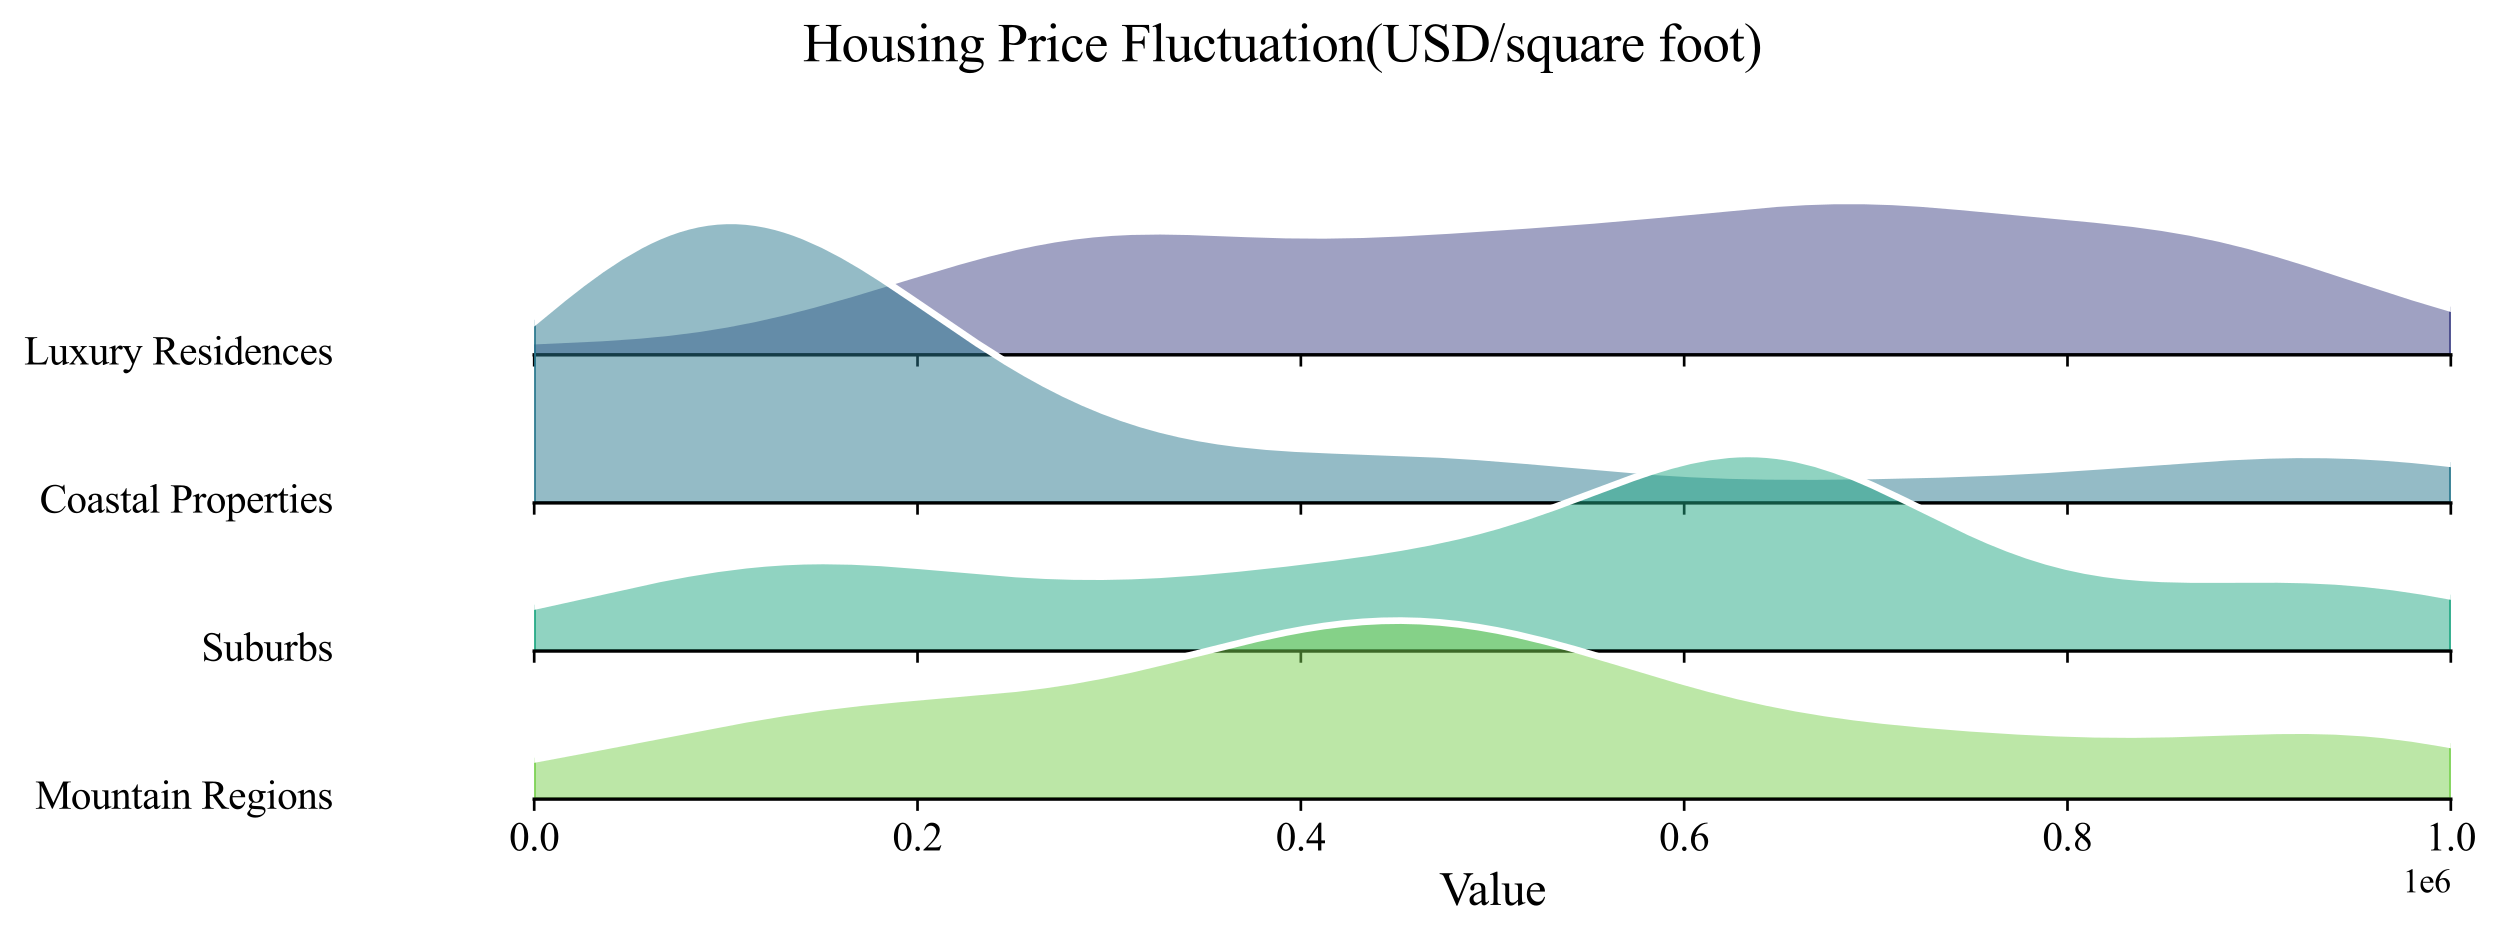<?xml version="1.0" encoding="utf-8" standalone="no"?>
<!DOCTYPE svg PUBLIC "-//W3C//DTD SVG 1.1//EN"
  "http://www.w3.org/Graphics/SVG/1.1/DTD/svg11.dtd">
<svg xmlns:xlink="http://www.w3.org/1999/xlink" width="747.177pt" height="280.655pt" viewBox="0 0 747.177 280.655" xmlns="http://www.w3.org/2000/svg" version="1.1">
 <defs>
  <style type="text/css">*{stroke-linejoin: round; stroke-linecap: butt}</style>
 </defs>
 <g id="figure_1">
  <g id="patch_1">
   <path d="M 0 280.655 
L 747.177 280.655 
L 747.177 0 
L 0 0 
z
" style="fill: #ffffff"/>
  </g>
  <g id="axes_1">
   <g id="patch_2">
    <path d="M 159.658 106.048 
L 732.477 106.048 
L 732.477 17.52 
L 159.658 17.52 
L 159.658 106.048 
z
" style="fill: none; opacity: 0"/>
   </g>
   <g id="FillBetweenPolyCollection_1">
    <defs>
     <path id="m43cc335c09" d="M 159.658 -178.717 
L 159.658 -174.607 
L 162.536 -174.607 
L 165.415 -174.607 
L 168.293 -174.607 
L 171.172 -174.607 
L 174.05 -174.607 
L 176.929 -174.607 
L 179.807 -174.607 
L 182.686 -174.607 
L 185.564 -174.607 
L 188.443 -174.607 
L 191.321 -174.607 
L 194.2 -174.607 
L 197.078 -174.607 
L 199.957 -174.607 
L 202.835 -174.607 
L 205.714 -174.607 
L 208.592 -174.607 
L 211.471 -174.607 
L 214.349 -174.607 
L 217.228 -174.607 
L 220.106 -174.607 
L 222.985 -174.607 
L 225.863 -174.607 
L 228.742 -174.607 
L 231.62 -174.607 
L 234.499 -174.607 
L 237.377 -174.607 
L 240.256 -174.607 
L 243.134 -174.607 
L 246.013 -174.607 
L 248.891 -174.607 
L 251.77 -174.607 
L 254.648 -174.607 
L 257.527 -174.607 
L 260.405 -174.607 
L 263.284 -174.607 
L 266.162 -174.607 
L 269.041 -174.607 
L 271.919 -174.607 
L 274.798 -174.607 
L 277.676 -174.607 
L 280.555 -174.607 
L 283.433 -174.607 
L 286.311 -174.607 
L 289.19 -174.607 
L 292.068 -174.607 
L 294.947 -174.607 
L 297.825 -174.607 
L 300.704 -174.607 
L 303.582 -174.607 
L 306.461 -174.607 
L 309.339 -174.607 
L 312.218 -174.607 
L 315.096 -174.607 
L 317.975 -174.607 
L 320.853 -174.607 
L 323.732 -174.607 
L 326.61 -174.607 
L 329.489 -174.607 
L 332.367 -174.607 
L 335.246 -174.607 
L 338.124 -174.607 
L 341.003 -174.607 
L 343.881 -174.607 
L 346.76 -174.607 
L 349.638 -174.607 
L 352.517 -174.607 
L 355.395 -174.607 
L 358.274 -174.607 
L 361.152 -174.607 
L 364.031 -174.607 
L 366.909 -174.607 
L 369.788 -174.607 
L 372.666 -174.607 
L 375.545 -174.607 
L 378.423 -174.607 
L 381.302 -174.607 
L 384.18 -174.607 
L 387.059 -174.607 
L 389.937 -174.607 
L 392.816 -174.607 
L 395.694 -174.607 
L 398.573 -174.607 
L 401.451 -174.607 
L 404.33 -174.607 
L 407.208 -174.607 
L 410.087 -174.607 
L 412.965 -174.607 
L 415.844 -174.607 
L 418.722 -174.607 
L 421.601 -174.607 
L 424.479 -174.607 
L 427.357 -174.607 
L 430.236 -174.607 
L 433.114 -174.607 
L 435.993 -174.607 
L 438.871 -174.607 
L 441.75 -174.607 
L 444.628 -174.607 
L 447.507 -174.607 
L 450.385 -174.607 
L 453.264 -174.607 
L 456.142 -174.607 
L 459.021 -174.607 
L 461.899 -174.607 
L 464.778 -174.607 
L 467.656 -174.607 
L 470.535 -174.607 
L 473.413 -174.607 
L 476.292 -174.607 
L 479.17 -174.607 
L 482.049 -174.607 
L 484.927 -174.607 
L 487.806 -174.607 
L 490.684 -174.607 
L 493.563 -174.607 
L 496.441 -174.607 
L 499.32 -174.607 
L 502.198 -174.607 
L 505.077 -174.607 
L 507.955 -174.607 
L 510.834 -174.607 
L 513.712 -174.607 
L 516.591 -174.607 
L 519.469 -174.607 
L 522.348 -174.607 
L 525.226 -174.607 
L 528.105 -174.607 
L 530.983 -174.607 
L 533.862 -174.607 
L 536.74 -174.607 
L 539.619 -174.607 
L 542.497 -174.607 
L 545.376 -174.607 
L 548.254 -174.607 
L 551.133 -174.607 
L 554.011 -174.607 
L 556.89 -174.607 
L 559.768 -174.607 
L 562.647 -174.607 
L 565.525 -174.607 
L 568.403 -174.607 
L 571.282 -174.607 
L 574.16 -174.607 
L 577.039 -174.607 
L 579.917 -174.607 
L 582.796 -174.607 
L 585.674 -174.607 
L 588.553 -174.607 
L 591.431 -174.607 
L 594.31 -174.607 
L 597.188 -174.607 
L 600.067 -174.607 
L 602.945 -174.607 
L 605.824 -174.607 
L 608.702 -174.607 
L 611.581 -174.607 
L 614.459 -174.607 
L 617.338 -174.607 
L 620.216 -174.607 
L 623.095 -174.607 
L 625.973 -174.607 
L 628.852 -174.607 
L 631.73 -174.607 
L 634.609 -174.607 
L 637.487 -174.607 
L 640.366 -174.607 
L 643.244 -174.607 
L 646.123 -174.607 
L 649.001 -174.607 
L 651.88 -174.607 
L 654.758 -174.607 
L 657.637 -174.607 
L 660.515 -174.607 
L 663.394 -174.607 
L 666.272 -174.607 
L 669.151 -174.607 
L 672.029 -174.607 
L 674.908 -174.607 
L 677.786 -174.607 
L 680.665 -174.607 
L 683.543 -174.607 
L 686.422 -174.607 
L 689.3 -174.607 
L 692.179 -174.607 
L 695.057 -174.607 
L 697.936 -174.607 
L 700.814 -174.607 
L 703.693 -174.607 
L 706.571 -174.607 
L 709.45 -174.607 
L 712.328 -174.607 
L 715.206 -174.607 
L 718.085 -174.607 
L 720.963 -174.607 
L 723.842 -174.607 
L 726.72 -174.607 
L 729.599 -174.607 
L 732.477 -174.607 
L 732.477 -188.449 
L 732.477 -188.449 
L 729.599 -189.281 
L 726.72 -190.134 
L 723.842 -191.007 
L 720.963 -191.897 
L 718.085 -192.802 
L 715.206 -193.721 
L 712.328 -194.651 
L 709.45 -195.591 
L 706.571 -196.536 
L 703.693 -197.484 
L 700.814 -198.433 
L 697.936 -199.379 
L 695.057 -200.319 
L 692.179 -201.25 
L 689.3 -202.168 
L 686.422 -203.07 
L 683.543 -203.953 
L 680.665 -204.813 
L 677.786 -205.648 
L 674.908 -206.455 
L 672.029 -207.231 
L 669.151 -207.974 
L 666.272 -208.683 
L 663.394 -209.356 
L 660.515 -209.992 
L 657.637 -210.591 
L 654.758 -211.153 
L 651.88 -211.678 
L 649.001 -212.169 
L 646.123 -212.625 
L 643.244 -213.051 
L 640.366 -213.446 
L 637.487 -213.816 
L 634.609 -214.161 
L 631.73 -214.487 
L 628.852 -214.795 
L 625.973 -215.089 
L 623.095 -215.372 
L 620.216 -215.647 
L 617.338 -215.917 
L 614.459 -216.185 
L 611.581 -216.451 
L 608.702 -216.718 
L 605.824 -216.986 
L 602.945 -217.256 
L 600.067 -217.528 
L 597.188 -217.802 
L 594.31 -218.076 
L 591.431 -218.349 
L 588.553 -218.618 
L 585.674 -218.882 
L 582.796 -219.137 
L 579.917 -219.382 
L 577.039 -219.613 
L 574.16 -219.827 
L 571.282 -220.021 
L 568.403 -220.193 
L 565.525 -220.34 
L 562.647 -220.46 
L 559.768 -220.551 
L 556.89 -220.613 
L 554.011 -220.643 
L 551.133 -220.641 
L 548.254 -220.608 
L 545.376 -220.544 
L 542.497 -220.45 
L 539.619 -220.327 
L 536.74 -220.178 
L 533.862 -220.003 
L 530.983 -219.805 
L 528.105 -219.587 
L 525.226 -219.352 
L 522.348 -219.102 
L 519.469 -218.839 
L 516.591 -218.567 
L 513.712 -218.289 
L 510.834 -218.005 
L 507.955 -217.719 
L 505.077 -217.433 
L 502.198 -217.148 
L 499.32 -216.866 
L 496.441 -216.588 
L 493.563 -216.314 
L 490.684 -216.047 
L 487.806 -215.785 
L 484.927 -215.53 
L 482.049 -215.282 
L 479.17 -215.04 
L 476.292 -214.804 
L 473.413 -214.574 
L 470.535 -214.349 
L 467.656 -214.129 
L 464.778 -213.915 
L 461.899 -213.704 
L 459.021 -213.497 
L 456.142 -213.293 
L 453.264 -213.093 
L 450.385 -212.895 
L 447.507 -212.7 
L 444.628 -212.508 
L 441.75 -212.319 
L 438.871 -212.133 
L 435.993 -211.95 
L 433.114 -211.772 
L 430.236 -211.599 
L 427.357 -211.432 
L 424.479 -211.271 
L 421.601 -211.119 
L 418.722 -210.976 
L 415.844 -210.843 
L 412.965 -210.722 
L 410.087 -210.615 
L 407.208 -210.522 
L 404.33 -210.445 
L 401.451 -210.384 
L 398.573 -210.342 
L 395.694 -210.318 
L 392.816 -210.313 
L 389.937 -210.327 
L 387.059 -210.359 
L 384.18 -210.41 
L 381.302 -210.477 
L 378.423 -210.558 
L 375.545 -210.653 
L 372.666 -210.758 
L 369.788 -210.87 
L 366.909 -210.986 
L 364.031 -211.101 
L 361.152 -211.213 
L 358.274 -211.316 
L 355.395 -211.406 
L 352.517 -211.479 
L 349.638 -211.53 
L 346.76 -211.555 
L 343.881 -211.549 
L 341.003 -211.509 
L 338.124 -211.431 
L 335.246 -211.312 
L 332.367 -211.149 
L 329.489 -210.94 
L 326.61 -210.683 
L 323.732 -210.378 
L 320.853 -210.024 
L 317.975 -209.622 
L 315.096 -209.171 
L 312.218 -208.672 
L 309.339 -208.129 
L 306.461 -207.542 
L 303.582 -206.913 
L 300.704 -206.246 
L 297.825 -205.544 
L 294.947 -204.809 
L 292.068 -204.044 
L 289.19 -203.254 
L 286.311 -202.441 
L 283.433 -201.608 
L 280.555 -200.76 
L 277.676 -199.898 
L 274.798 -199.027 
L 271.919 -198.15 
L 269.041 -197.269 
L 266.162 -196.388 
L 263.284 -195.509 
L 260.405 -194.636 
L 257.527 -193.77 
L 254.648 -192.915 
L 251.77 -192.073 
L 248.891 -191.246 
L 246.013 -190.437 
L 243.134 -189.649 
L 240.256 -188.882 
L 237.377 -188.14 
L 234.499 -187.424 
L 231.62 -186.736 
L 228.742 -186.078 
L 225.863 -185.45 
L 222.985 -184.854 
L 220.106 -184.291 
L 217.228 -183.761 
L 214.349 -183.265 
L 211.471 -182.802 
L 208.592 -182.373 
L 205.714 -181.976 
L 202.835 -181.61 
L 199.957 -181.275 
L 197.078 -180.97 
L 194.2 -180.691 
L 191.321 -180.438 
L 188.443 -180.209 
L 185.564 -180.001 
L 182.686 -179.812 
L 179.807 -179.64 
L 176.929 -179.483 
L 174.05 -179.337 
L 171.172 -179.201 
L 168.293 -179.073 
L 165.415 -178.951 
L 162.536 -178.833 
L 159.658 -178.717 
z
" style="stroke: #414487"/>
    </defs>
    <g clip-path="url(#p852083dc95)">
     <use xlink:href="#m43cc335c09" x="0" y="280.655" style="fill: #414487; fill-opacity: 0.5; stroke: #414487"/>
    </g>
   </g>
   <g id="matplotlib.axis_1">
    <g id="xtick_1">
     <g id="line2d_1">
      <defs>
       <path id="m25e59b0a7e" d="M 0 0 
L 0 3.5 
" style="stroke: #000000; stroke-width: 0.8"/>
      </defs>
      <g>
       <use xlink:href="#m25e59b0a7e" x="159.658" y="106.048" style="stroke: #000000; stroke-width: 0.8"/>
      </g>
     </g>
    </g>
    <g id="xtick_2">
     <g id="line2d_2">
      <g>
       <use xlink:href="#m25e59b0a7e" x="274.222" y="106.048" style="stroke: #000000; stroke-width: 0.8"/>
      </g>
     </g>
    </g>
    <g id="xtick_3">
     <g id="line2d_3">
      <g>
       <use xlink:href="#m25e59b0a7e" x="388.786" y="106.048" style="stroke: #000000; stroke-width: 0.8"/>
      </g>
     </g>
    </g>
    <g id="xtick_4">
     <g id="line2d_4">
      <g>
       <use xlink:href="#m25e59b0a7e" x="503.35" y="106.048" style="stroke: #000000; stroke-width: 0.8"/>
      </g>
     </g>
    </g>
    <g id="xtick_5">
     <g id="line2d_5">
      <g>
       <use xlink:href="#m25e59b0a7e" x="617.914" y="106.048" style="stroke: #000000; stroke-width: 0.8"/>
      </g>
     </g>
    </g>
    <g id="xtick_6">
     <g id="line2d_6">
      <g>
       <use xlink:href="#m25e59b0a7e" x="732.477" y="106.048" style="stroke: #000000; stroke-width: 0.8"/>
      </g>
     </g>
    </g>
   </g>
   <g id="matplotlib.axis_2"/>
   <g id="line2d_7">
    <path d="M 159.658 101.939 
L 179.807 101.015 
L 191.321 100.217 
L 199.957 99.38 
L 208.592 98.283 
L 217.228 96.894 
L 225.863 95.205 
L 234.499 93.231 
L 243.134 91.007 
L 254.648 87.74 
L 271.919 82.505 
L 286.311 78.215 
L 294.947 75.847 
L 303.582 73.742 
L 309.339 72.527 
L 315.096 71.485 
L 320.853 70.631 
L 326.61 69.972 
L 332.367 69.507 
L 338.124 69.225 
L 346.76 69.1 
L 355.395 69.249 
L 372.666 69.897 
L 384.18 70.246 
L 395.694 70.337 
L 407.208 70.134 
L 418.722 69.68 
L 433.114 68.883 
L 456.142 67.362 
L 476.292 65.852 
L 493.563 64.341 
L 530.983 60.85 
L 539.619 60.328 
L 548.254 60.047 
L 556.89 60.043 
L 565.525 60.315 
L 574.16 60.829 
L 585.674 61.774 
L 625.973 65.566 
L 637.487 66.84 
L 646.123 68.03 
L 654.758 69.503 
L 663.394 71.3 
L 672.029 73.424 
L 680.665 75.842 
L 689.3 78.487 
L 703.693 83.171 
L 720.963 88.759 
L 732.477 92.206 
L 732.477 92.206 
" clip-path="url(#p852083dc95)" style="fill: none; stroke: #ffffff; stroke-width: 2; stroke-linecap: square"/>
   </g>
   <g id="line2d_8">
    <path d="M 159.658 106.048 
L 732.477 106.048 
" style="fill: none; stroke: #000000; stroke-linecap: square"/>
   </g>
   <g id="text_1">
    <g id="patch_3">
     <path d="M 3.24 115.469 
L 103.472 115.469 
L 103.472 96.627 
L 3.24 96.627 
z
" style="fill: #ffffff; opacity: 0.5"/>
    </g>
    <!-- Luxury Residences -->
    <g transform="translate(7.2 108.92) scale(0.12 -0.12)">
     <defs>
      <path id="TimesNewRomanPSMT-4c" d="M 3669 1172 
L 3772 1150 
L 3409 0 
L 128 0 
L 128 116 
L 288 116 
Q 556 116 672 291 
Q 738 391 738 753 
L 738 3488 
Q 738 3884 650 3984 
Q 528 4122 288 4122 
L 128 4122 
L 128 4238 
L 2047 4238 
L 2047 4122 
Q 1709 4125 1573 4059 
Q 1438 3994 1388 3894 
Q 1338 3794 1338 3416 
L 1338 753 
Q 1338 494 1388 397 
Q 1425 331 1503 300 
Q 1581 269 1991 269 
L 2300 269 
Q 2788 269 2984 341 
Q 3181 413 3343 595 
Q 3506 778 3669 1172 
z
" transform="scale(0.016)"/>
      <path id="TimesNewRomanPSMT-75" d="M 2709 2863 
L 2709 1128 
Q 2709 631 2732 520 
Q 2756 409 2807 365 
Q 2859 322 2928 322 
Q 3025 322 3147 375 
L 3191 266 
L 2334 -88 
L 2194 -88 
L 2194 519 
Q 1825 119 1631 15 
Q 1438 -88 1222 -88 
Q 981 -88 804 51 
Q 628 191 559 409 
Q 491 628 491 1028 
L 491 2306 
Q 491 2509 447 2587 
Q 403 2666 317 2708 
Q 231 2750 6 2747 
L 6 2863 
L 1009 2863 
L 1009 947 
Q 1009 547 1148 422 
Q 1288 297 1484 297 
Q 1619 297 1789 381 
Q 1959 466 2194 703 
L 2194 2325 
Q 2194 2569 2105 2655 
Q 2016 2741 1734 2747 
L 1734 2863 
L 2709 2863 
z
" transform="scale(0.016)"/>
      <path id="TimesNewRomanPSMT-78" d="M 84 2863 
L 1431 2863 
L 1431 2747 
Q 1303 2747 1251 2703 
Q 1200 2659 1200 2588 
Q 1200 2513 1309 2356 
Q 1344 2306 1413 2200 
L 1616 1875 
L 1850 2200 
Q 2075 2509 2075 2591 
Q 2075 2656 2022 2701 
Q 1969 2747 1850 2747 
L 1850 2863 
L 2819 2863 
L 2819 2747 
Q 2666 2738 2553 2663 
Q 2400 2556 2134 2200 
L 1744 1678 
L 2456 653 
Q 2719 275 2831 198 
Q 2944 122 3122 113 
L 3122 0 
L 1772 0 
L 1772 113 
Q 1913 113 1991 175 
Q 2050 219 2050 291 
Q 2050 363 1850 653 
L 1431 1266 
L 972 653 
Q 759 369 759 316 
Q 759 241 829 180 
Q 900 119 1041 113 
L 1041 0 
L 106 0 
L 106 113 
Q 219 128 303 191 
Q 422 281 703 653 
L 1303 1450 
L 759 2238 
Q 528 2575 401 2661 
Q 275 2747 84 2747 
L 84 2863 
z
" transform="scale(0.016)"/>
      <path id="TimesNewRomanPSMT-72" d="M 1038 2947 
L 1038 2303 
Q 1397 2947 1775 2947 
Q 1947 2947 2059 2842 
Q 2172 2738 2172 2600 
Q 2172 2478 2090 2393 
Q 2009 2309 1897 2309 
Q 1788 2309 1652 2417 
Q 1516 2525 1450 2525 
Q 1394 2525 1328 2463 
Q 1188 2334 1038 2041 
L 1038 669 
Q 1038 431 1097 309 
Q 1138 225 1241 169 
Q 1344 113 1538 113 
L 1538 0 
L 72 0 
L 72 113 
Q 291 113 397 181 
Q 475 231 506 341 
Q 522 394 522 644 
L 522 1753 
Q 522 2253 501 2348 
Q 481 2444 426 2487 
Q 372 2531 291 2531 
Q 194 2531 72 2484 
L 41 2597 
L 906 2947 
L 1038 2947 
z
" transform="scale(0.016)"/>
      <path id="TimesNewRomanPSMT-79" d="M 38 2863 
L 1372 2863 
L 1372 2747 
L 1306 2747 
Q 1166 2747 1095 2686 
Q 1025 2625 1025 2534 
Q 1025 2413 1128 2197 
L 1825 753 
L 2466 2334 
Q 2519 2463 2519 2588 
Q 2519 2644 2497 2672 
Q 2472 2706 2419 2726 
Q 2366 2747 2231 2747 
L 2231 2863 
L 3163 2863 
L 3163 2747 
Q 3047 2734 2984 2696 
Q 2922 2659 2847 2556 
Q 2819 2513 2741 2316 
L 1575 -541 
Q 1406 -956 1132 -1168 
Q 859 -1381 606 -1381 
Q 422 -1381 303 -1275 
Q 184 -1169 184 -1031 
Q 184 -900 270 -820 
Q 356 -741 506 -741 
Q 609 -741 788 -809 
Q 913 -856 944 -856 
Q 1038 -856 1148 -759 
Q 1259 -663 1372 -384 
L 1575 113 
L 547 2272 
Q 500 2369 397 2513 
Q 319 2622 269 2659 
Q 197 2709 38 2747 
L 38 2863 
z
" transform="scale(0.016)"/>
      <path id="TimesNewRomanPSMT-20" transform="scale(0.016)"/>
      <path id="TimesNewRomanPSMT-52" d="M 4325 0 
L 3194 0 
L 1759 1981 
Q 1600 1975 1500 1975 
Q 1459 1975 1412 1976 
Q 1366 1978 1316 1981 
L 1316 750 
Q 1316 350 1403 253 
Q 1522 116 1759 116 
L 1925 116 
L 1925 0 
L 109 0 
L 109 116 
L 269 116 
Q 538 116 653 291 
Q 719 388 719 750 
L 719 3488 
Q 719 3888 631 3984 
Q 509 4122 269 4122 
L 109 4122 
L 109 4238 
L 1653 4238 
Q 2328 4238 2648 4139 
Q 2969 4041 3192 3777 
Q 3416 3513 3416 3147 
Q 3416 2756 3161 2468 
Q 2906 2181 2372 2063 
L 3247 847 
Q 3547 428 3762 290 
Q 3978 153 4325 116 
L 4325 0 
z
M 1316 2178 
Q 1375 2178 1419 2176 
Q 1463 2175 1491 2175 
Q 2097 2175 2405 2437 
Q 2713 2700 2713 3106 
Q 2713 3503 2464 3751 
Q 2216 4000 1806 4000 
Q 1625 4000 1316 3941 
L 1316 2178 
z
" transform="scale(0.016)"/>
      <path id="TimesNewRomanPSMT-65" d="M 681 1784 
Q 678 1147 991 784 
Q 1303 422 1725 422 
Q 2006 422 2214 576 
Q 2422 731 2563 1106 
L 2659 1044 
Q 2594 616 2278 264 
Q 1963 -88 1488 -88 
Q 972 -88 605 314 
Q 238 716 238 1394 
Q 238 2128 614 2539 
Q 991 2950 1559 2950 
Q 2041 2950 2350 2633 
Q 2659 2316 2659 1784 
L 681 1784 
z
M 681 1966 
L 2006 1966 
Q 1991 2241 1941 2353 
Q 1863 2528 1708 2628 
Q 1553 2728 1384 2728 
Q 1125 2728 920 2526 
Q 716 2325 681 1966 
z
" transform="scale(0.016)"/>
      <path id="TimesNewRomanPSMT-73" d="M 2050 2947 
L 2050 1972 
L 1947 1972 
Q 1828 2431 1642 2597 
Q 1456 2763 1169 2763 
Q 950 2763 815 2647 
Q 681 2531 681 2391 
Q 681 2216 781 2091 
Q 878 1963 1175 1819 
L 1631 1597 
Q 2266 1288 2266 781 
Q 2266 391 1970 151 
Q 1675 -88 1309 -88 
Q 1047 -88 709 6 
Q 606 38 541 38 
Q 469 38 428 -44 
L 325 -44 
L 325 978 
L 428 978 
Q 516 541 762 319 
Q 1009 97 1316 97 
Q 1531 97 1667 223 
Q 1803 350 1803 528 
Q 1803 744 1651 891 
Q 1500 1038 1047 1263 
Q 594 1488 453 1669 
Q 313 1847 313 2119 
Q 313 2472 555 2709 
Q 797 2947 1181 2947 
Q 1350 2947 1591 2875 
Q 1750 2828 1803 2828 
Q 1853 2828 1881 2850 
Q 1909 2872 1947 2947 
L 2050 2947 
z
" transform="scale(0.016)"/>
      <path id="TimesNewRomanPSMT-69" d="M 928 4444 
Q 1059 4444 1151 4351 
Q 1244 4259 1244 4128 
Q 1244 3997 1151 3903 
Q 1059 3809 928 3809 
Q 797 3809 703 3903 
Q 609 3997 609 4128 
Q 609 4259 701 4351 
Q 794 4444 928 4444 
z
M 1188 2947 
L 1188 647 
Q 1188 378 1227 289 
Q 1266 200 1342 156 
Q 1419 113 1622 113 
L 1622 0 
L 231 0 
L 231 113 
Q 441 113 512 153 
Q 584 194 626 287 
Q 669 381 669 647 
L 669 1750 
Q 669 2216 641 2353 
Q 619 2453 572 2492 
Q 525 2531 444 2531 
Q 356 2531 231 2484 
L 188 2597 
L 1050 2947 
L 1188 2947 
z
" transform="scale(0.016)"/>
      <path id="TimesNewRomanPSMT-64" d="M 2222 322 
Q 2013 103 1813 7 
Q 1613 -88 1381 -88 
Q 913 -88 563 304 
Q 213 697 213 1313 
Q 213 1928 600 2439 
Q 988 2950 1597 2950 
Q 1975 2950 2222 2709 
L 2222 3238 
Q 2222 3728 2198 3840 
Q 2175 3953 2125 3993 
Q 2075 4034 2000 4034 
Q 1919 4034 1784 3984 
L 1744 4094 
L 2597 4444 
L 2738 4444 
L 2738 1134 
Q 2738 631 2761 520 
Q 2784 409 2836 365 
Q 2888 322 2956 322 
Q 3041 322 3181 375 
L 3216 266 
L 2366 -88 
L 2222 -88 
L 2222 322 
z
M 2222 541 
L 2222 2016 
Q 2203 2228 2109 2403 
Q 2016 2578 1861 2667 
Q 1706 2756 1559 2756 
Q 1284 2756 1069 2509 
Q 784 2184 784 1559 
Q 784 928 1059 592 
Q 1334 256 1672 256 
Q 1956 256 2222 541 
z
" transform="scale(0.016)"/>
      <path id="TimesNewRomanPSMT-6e" d="M 1034 2341 
Q 1538 2947 1994 2947 
Q 2228 2947 2397 2830 
Q 2566 2713 2666 2444 
Q 2734 2256 2734 1869 
L 2734 647 
Q 2734 375 2778 278 
Q 2813 200 2889 156 
Q 2966 113 3172 113 
L 3172 0 
L 1756 0 
L 1756 113 
L 1816 113 
Q 2016 113 2095 173 
Q 2175 234 2206 353 
Q 2219 400 2219 647 
L 2219 1819 
Q 2219 2209 2117 2386 
Q 2016 2563 1775 2563 
Q 1403 2563 1034 2156 
L 1034 647 
Q 1034 356 1069 288 
Q 1113 197 1189 155 
Q 1266 113 1500 113 
L 1500 0 
L 84 0 
L 84 113 
L 147 113 
Q 366 113 442 223 
Q 519 334 519 647 
L 519 1709 
Q 519 2225 495 2337 
Q 472 2450 423 2490 
Q 375 2531 294 2531 
Q 206 2531 84 2484 
L 38 2597 
L 900 2947 
L 1034 2947 
L 1034 2341 
z
" transform="scale(0.016)"/>
      <path id="TimesNewRomanPSMT-63" d="M 2631 1088 
Q 2516 522 2178 217 
Q 1841 -88 1431 -88 
Q 944 -88 581 321 
Q 219 731 219 1428 
Q 219 2103 620 2525 
Q 1022 2947 1584 2947 
Q 2006 2947 2278 2723 
Q 2550 2500 2550 2259 
Q 2550 2141 2473 2067 
Q 2397 1994 2259 1994 
Q 2075 1994 1981 2113 
Q 1928 2178 1911 2362 
Q 1894 2547 1784 2644 
Q 1675 2738 1481 2738 
Q 1169 2738 978 2506 
Q 725 2200 725 1697 
Q 725 1184 976 792 
Q 1228 400 1656 400 
Q 1963 400 2206 609 
Q 2378 753 2541 1131 
L 2631 1088 
z
" transform="scale(0.016)"/>
     </defs>
     <use xlink:href="#TimesNewRomanPSMT-4c"/>
     <use xlink:href="#TimesNewRomanPSMT-75" transform="translate(61.084 0)"/>
     <use xlink:href="#TimesNewRomanPSMT-78" transform="translate(111.084 0)"/>
     <use xlink:href="#TimesNewRomanPSMT-75" transform="translate(161.084 0)"/>
     <use xlink:href="#TimesNewRomanPSMT-72" transform="translate(211.084 0)"/>
     <use xlink:href="#TimesNewRomanPSMT-79" transform="translate(244.385 0)"/>
     <use xlink:href="#TimesNewRomanPSMT-20" transform="translate(294.385 0)"/>
     <use xlink:href="#TimesNewRomanPSMT-52" transform="translate(319.385 0)"/>
     <use xlink:href="#TimesNewRomanPSMT-65" transform="translate(386.084 0)"/>
     <use xlink:href="#TimesNewRomanPSMT-73" transform="translate(430.469 0)"/>
     <use xlink:href="#TimesNewRomanPSMT-69" transform="translate(469.385 0)"/>
     <use xlink:href="#TimesNewRomanPSMT-64" transform="translate(497.168 0)"/>
     <use xlink:href="#TimesNewRomanPSMT-65" transform="translate(547.168 0)"/>
     <use xlink:href="#TimesNewRomanPSMT-6e" transform="translate(591.553 0)"/>
     <use xlink:href="#TimesNewRomanPSMT-63" transform="translate(641.553 0)"/>
     <use xlink:href="#TimesNewRomanPSMT-65" transform="translate(685.938 0)"/>
     <use xlink:href="#TimesNewRomanPSMT-73" transform="translate(730.322 0)"/>
    </g>
   </g>
  </g>
  <g id="axes_2">
   <g id="patch_4">
    <path d="M 159.658 150.312 
L 732.477 150.312 
L 732.477 61.784 
L 159.658 61.784 
L 159.658 150.312 
z
" style="fill: none; opacity: 0"/>
   </g>
   <g id="FillBetweenPolyCollection_2">
    <defs>
     <path id="mb4866eb899" d="M 159.658 -184.337 
L 159.658 -130.343 
L 162.536 -130.343 
L 165.415 -130.343 
L 168.293 -130.343 
L 171.172 -130.343 
L 174.05 -130.343 
L 176.929 -130.343 
L 179.807 -130.343 
L 182.686 -130.343 
L 185.564 -130.343 
L 188.443 -130.343 
L 191.321 -130.343 
L 194.2 -130.343 
L 197.078 -130.343 
L 199.957 -130.343 
L 202.835 -130.343 
L 205.714 -130.343 
L 208.592 -130.343 
L 211.471 -130.343 
L 214.349 -130.343 
L 217.228 -130.343 
L 220.106 -130.343 
L 222.985 -130.343 
L 225.863 -130.343 
L 228.742 -130.343 
L 231.62 -130.343 
L 234.499 -130.343 
L 237.377 -130.343 
L 240.256 -130.343 
L 243.134 -130.343 
L 246.013 -130.343 
L 248.891 -130.343 
L 251.77 -130.343 
L 254.648 -130.343 
L 257.527 -130.343 
L 260.405 -130.343 
L 263.284 -130.343 
L 266.162 -130.343 
L 269.041 -130.343 
L 271.919 -130.343 
L 274.798 -130.343 
L 277.676 -130.343 
L 280.555 -130.343 
L 283.433 -130.343 
L 286.311 -130.343 
L 289.19 -130.343 
L 292.068 -130.343 
L 294.947 -130.343 
L 297.825 -130.343 
L 300.704 -130.343 
L 303.582 -130.343 
L 306.461 -130.343 
L 309.339 -130.343 
L 312.218 -130.343 
L 315.096 -130.343 
L 317.975 -130.343 
L 320.853 -130.343 
L 323.732 -130.343 
L 326.61 -130.343 
L 329.489 -130.343 
L 332.367 -130.343 
L 335.246 -130.343 
L 338.124 -130.343 
L 341.003 -130.343 
L 343.881 -130.343 
L 346.76 -130.343 
L 349.638 -130.343 
L 352.517 -130.343 
L 355.395 -130.343 
L 358.274 -130.343 
L 361.152 -130.343 
L 364.031 -130.343 
L 366.909 -130.343 
L 369.788 -130.343 
L 372.666 -130.343 
L 375.545 -130.343 
L 378.423 -130.343 
L 381.302 -130.343 
L 384.18 -130.343 
L 387.059 -130.343 
L 389.937 -130.343 
L 392.816 -130.343 
L 395.694 -130.343 
L 398.573 -130.343 
L 401.451 -130.343 
L 404.33 -130.343 
L 407.208 -130.343 
L 410.087 -130.343 
L 412.965 -130.343 
L 415.844 -130.343 
L 418.722 -130.343 
L 421.601 -130.343 
L 424.479 -130.343 
L 427.357 -130.343 
L 430.236 -130.343 
L 433.114 -130.343 
L 435.993 -130.343 
L 438.871 -130.343 
L 441.75 -130.343 
L 444.628 -130.343 
L 447.507 -130.343 
L 450.385 -130.343 
L 453.264 -130.343 
L 456.142 -130.343 
L 459.021 -130.343 
L 461.899 -130.343 
L 464.778 -130.343 
L 467.656 -130.343 
L 470.535 -130.343 
L 473.413 -130.343 
L 476.292 -130.343 
L 479.17 -130.343 
L 482.049 -130.343 
L 484.927 -130.343 
L 487.806 -130.343 
L 490.684 -130.343 
L 493.563 -130.343 
L 496.441 -130.343 
L 499.32 -130.343 
L 502.198 -130.343 
L 505.077 -130.343 
L 507.955 -130.343 
L 510.834 -130.343 
L 513.712 -130.343 
L 516.591 -130.343 
L 519.469 -130.343 
L 522.348 -130.343 
L 525.226 -130.343 
L 528.105 -130.343 
L 530.983 -130.343 
L 533.862 -130.343 
L 536.74 -130.343 
L 539.619 -130.343 
L 542.497 -130.343 
L 545.376 -130.343 
L 548.254 -130.343 
L 551.133 -130.343 
L 554.011 -130.343 
L 556.89 -130.343 
L 559.768 -130.343 
L 562.647 -130.343 
L 565.525 -130.343 
L 568.403 -130.343 
L 571.282 -130.343 
L 574.16 -130.343 
L 577.039 -130.343 
L 579.917 -130.343 
L 582.796 -130.343 
L 585.674 -130.343 
L 588.553 -130.343 
L 591.431 -130.343 
L 594.31 -130.343 
L 597.188 -130.343 
L 600.067 -130.343 
L 602.945 -130.343 
L 605.824 -130.343 
L 608.702 -130.343 
L 611.581 -130.343 
L 614.459 -130.343 
L 617.338 -130.343 
L 620.216 -130.343 
L 623.095 -130.343 
L 625.973 -130.343 
L 628.852 -130.343 
L 631.73 -130.343 
L 634.609 -130.343 
L 637.487 -130.343 
L 640.366 -130.343 
L 643.244 -130.343 
L 646.123 -130.343 
L 649.001 -130.343 
L 651.88 -130.343 
L 654.758 -130.343 
L 657.637 -130.343 
L 660.515 -130.343 
L 663.394 -130.343 
L 666.272 -130.343 
L 669.151 -130.343 
L 672.029 -130.343 
L 674.908 -130.343 
L 677.786 -130.343 
L 680.665 -130.343 
L 683.543 -130.343 
L 686.422 -130.343 
L 689.3 -130.343 
L 692.179 -130.343 
L 695.057 -130.343 
L 697.936 -130.343 
L 700.814 -130.343 
L 703.693 -130.343 
L 706.571 -130.343 
L 709.45 -130.343 
L 712.328 -130.343 
L 715.206 -130.343 
L 718.085 -130.343 
L 720.963 -130.343 
L 723.842 -130.343 
L 726.72 -130.343 
L 729.599 -130.343 
L 732.477 -130.343 
L 732.477 -142.037 
L 732.477 -142.037 
L 729.599 -142.369 
L 726.72 -142.685 
L 723.842 -142.982 
L 720.963 -143.259 
L 718.085 -143.514 
L 715.206 -143.748 
L 712.328 -143.958 
L 709.45 -144.144 
L 706.571 -144.305 
L 703.693 -144.441 
L 700.814 -144.552 
L 697.936 -144.637 
L 695.057 -144.697 
L 692.179 -144.733 
L 689.3 -144.744 
L 686.422 -144.73 
L 683.543 -144.694 
L 680.665 -144.636 
L 677.786 -144.557 
L 674.908 -144.458 
L 672.029 -144.341 
L 669.151 -144.206 
L 666.272 -144.056 
L 663.394 -143.892 
L 660.515 -143.715 
L 657.637 -143.528 
L 654.758 -143.331 
L 651.88 -143.127 
L 649.001 -142.917 
L 646.123 -142.702 
L 643.244 -142.485 
L 640.366 -142.266 
L 637.487 -142.048 
L 634.609 -141.83 
L 631.73 -141.616 
L 628.852 -141.405 
L 625.973 -141.198 
L 623.095 -140.998 
L 620.216 -140.803 
L 617.338 -140.616 
L 614.459 -140.436 
L 611.581 -140.263 
L 608.702 -140.099 
L 605.824 -139.943 
L 602.945 -139.796 
L 600.067 -139.656 
L 597.188 -139.525 
L 594.31 -139.401 
L 591.431 -139.286 
L 588.553 -139.177 
L 585.674 -139.076 
L 582.796 -138.981 
L 579.917 -138.892 
L 577.039 -138.809 
L 574.16 -138.732 
L 571.282 -138.66 
L 568.403 -138.594 
L 565.525 -138.532 
L 562.647 -138.476 
L 559.768 -138.425 
L 556.89 -138.378 
L 554.011 -138.338 
L 551.133 -138.303 
L 548.254 -138.274 
L 545.376 -138.252 
L 542.497 -138.237 
L 539.619 -138.23 
L 536.74 -138.232 
L 533.862 -138.243 
L 530.983 -138.264 
L 528.105 -138.296 
L 525.226 -138.34 
L 522.348 -138.396 
L 519.469 -138.465 
L 516.591 -138.547 
L 513.712 -138.644 
L 510.834 -138.755 
L 507.955 -138.881 
L 505.077 -139.021 
L 502.198 -139.176 
L 499.32 -139.346 
L 496.441 -139.529 
L 493.563 -139.726 
L 490.684 -139.936 
L 487.806 -140.157 
L 484.927 -140.389 
L 482.049 -140.63 
L 479.17 -140.88 
L 476.292 -141.136 
L 473.413 -141.397 
L 470.535 -141.661 
L 467.656 -141.927 
L 464.778 -142.193 
L 461.899 -142.457 
L 459.021 -142.718 
L 456.142 -142.973 
L 453.264 -143.222 
L 450.385 -143.463 
L 447.507 -143.695 
L 444.628 -143.916 
L 441.75 -144.125 
L 438.871 -144.323 
L 435.993 -144.509 
L 433.114 -144.682 
L 430.236 -144.842 
L 427.357 -144.99 
L 424.479 -145.127 
L 421.601 -145.253 
L 418.722 -145.369 
L 415.844 -145.478 
L 412.965 -145.579 
L 410.087 -145.677 
L 407.208 -145.772 
L 404.33 -145.866 
L 401.451 -145.964 
L 398.573 -146.066 
L 395.694 -146.176 
L 392.816 -146.298 
L 389.937 -146.433 
L 387.059 -146.586 
L 384.18 -146.759 
L 381.302 -146.955 
L 378.423 -147.179 
L 375.545 -147.433 
L 372.666 -147.72 
L 369.788 -148.043 
L 366.909 -148.407 
L 364.031 -148.813 
L 361.152 -149.264 
L 358.274 -149.764 
L 355.395 -150.315 
L 352.517 -150.919 
L 349.638 -151.579 
L 346.76 -152.298 
L 343.881 -153.076 
L 341.003 -153.916 
L 338.124 -154.82 
L 335.246 -155.788 
L 332.367 -156.822 
L 329.489 -157.922 
L 326.61 -159.09 
L 323.732 -160.325 
L 320.853 -161.627 
L 317.975 -162.995 
L 315.096 -164.429 
L 312.218 -165.927 
L 309.339 -167.488 
L 306.461 -169.108 
L 303.582 -170.786 
L 300.704 -172.518 
L 297.825 -174.301 
L 294.947 -176.129 
L 292.068 -177.999 
L 289.19 -179.904 
L 286.311 -181.839 
L 283.433 -183.797 
L 280.555 -185.77 
L 277.676 -187.752 
L 274.798 -189.734 
L 271.919 -191.707 
L 269.041 -193.662 
L 266.162 -195.59 
L 263.284 -197.48 
L 260.405 -199.323 
L 257.527 -201.109 
L 254.648 -202.827 
L 251.77 -204.466 
L 248.891 -206.017 
L 246.013 -207.47 
L 243.134 -208.813 
L 240.256 -210.039 
L 237.377 -211.137 
L 234.499 -212.1 
L 231.62 -212.92 
L 228.742 -213.589 
L 225.863 -214.102 
L 222.985 -214.453 
L 220.106 -214.639 
L 217.228 -214.656 
L 214.349 -214.501 
L 211.471 -214.175 
L 208.592 -213.677 
L 205.714 -213.009 
L 202.835 -212.174 
L 199.957 -211.174 
L 197.078 -210.016 
L 194.2 -208.705 
L 191.321 -207.247 
L 188.443 -205.652 
L 185.564 -203.928 
L 182.686 -202.083 
L 179.807 -200.13 
L 176.929 -198.077 
L 174.05 -195.937 
L 171.172 -193.722 
L 168.293 -191.442 
L 165.415 -189.11 
L 162.536 -186.738 
L 159.658 -184.337 
z
" style="stroke: #2a788e"/>
    </defs>
    <g clip-path="url(#p8b78a0fd26)">
     <use xlink:href="#mb4866eb899" x="0" y="280.655" style="fill: #2a788e; fill-opacity: 0.5; stroke: #2a788e"/>
    </g>
   </g>
   <g id="matplotlib.axis_3">
    <g id="xtick_7">
     <g id="line2d_9">
      <g>
       <use xlink:href="#m25e59b0a7e" x="159.658" y="150.312" style="stroke: #000000; stroke-width: 0.8"/>
      </g>
     </g>
    </g>
    <g id="xtick_8">
     <g id="line2d_10">
      <g>
       <use xlink:href="#m25e59b0a7e" x="274.222" y="150.312" style="stroke: #000000; stroke-width: 0.8"/>
      </g>
     </g>
    </g>
    <g id="xtick_9">
     <g id="line2d_11">
      <g>
       <use xlink:href="#m25e59b0a7e" x="388.786" y="150.312" style="stroke: #000000; stroke-width: 0.8"/>
      </g>
     </g>
    </g>
    <g id="xtick_10">
     <g id="line2d_12">
      <g>
       <use xlink:href="#m25e59b0a7e" x="503.35" y="150.312" style="stroke: #000000; stroke-width: 0.8"/>
      </g>
     </g>
    </g>
    <g id="xtick_11">
     <g id="line2d_13">
      <g>
       <use xlink:href="#m25e59b0a7e" x="617.914" y="150.312" style="stroke: #000000; stroke-width: 0.8"/>
      </g>
     </g>
    </g>
    <g id="xtick_12">
     <g id="line2d_14">
      <g>
       <use xlink:href="#m25e59b0a7e" x="732.477" y="150.312" style="stroke: #000000; stroke-width: 0.8"/>
      </g>
     </g>
    </g>
   </g>
   <g id="matplotlib.axis_4"/>
   <g id="line2d_15">
    <path d="M 159.658 96.318 
L 168.293 89.213 
L 174.05 84.718 
L 179.807 80.526 
L 185.564 76.728 
L 191.321 73.408 
L 194.2 71.951 
L 197.078 70.639 
L 199.957 69.481 
L 202.835 68.482 
L 205.714 67.646 
L 208.592 66.978 
L 211.471 66.48 
L 214.349 66.154 
L 217.228 66 
L 220.106 66.016 
L 222.985 66.202 
L 225.863 66.553 
L 228.742 67.066 
L 231.62 67.736 
L 234.499 68.555 
L 237.377 69.518 
L 240.256 70.617 
L 246.013 73.186 
L 251.77 76.189 
L 257.527 79.546 
L 263.284 83.175 
L 271.919 88.948 
L 292.068 102.656 
L 300.704 108.137 
L 306.461 111.547 
L 312.218 114.728 
L 317.975 117.66 
L 323.732 120.33 
L 329.489 122.733 
L 335.246 124.867 
L 341.003 126.739 
L 346.76 128.358 
L 352.517 129.736 
L 358.274 130.891 
L 364.031 131.843 
L 369.788 132.612 
L 378.423 133.476 
L 387.059 134.07 
L 398.573 134.589 
L 430.236 135.813 
L 441.75 136.53 
L 456.142 137.682 
L 493.563 140.929 
L 505.077 141.634 
L 516.591 142.108 
L 528.105 142.359 
L 542.497 142.418 
L 559.768 142.231 
L 579.917 141.763 
L 597.188 141.13 
L 611.581 140.392 
L 628.852 139.251 
L 666.272 136.599 
L 677.786 136.098 
L 686.422 135.925 
L 695.057 135.958 
L 703.693 136.214 
L 712.328 136.698 
L 720.963 137.397 
L 729.599 138.286 
L 732.477 138.619 
L 732.477 138.619 
" clip-path="url(#p8b78a0fd26)" style="fill: none; stroke: #ffffff; stroke-width: 2; stroke-linecap: square"/>
   </g>
   <g id="line2d_16">
    <path d="M 159.658 150.312 
L 732.477 150.312 
" style="fill: none; stroke: #000000; stroke-linecap: square"/>
   </g>
   <g id="text_2">
    <g id="patch_5">
     <path d="M 7.899 159.722 
L 103.472 159.722 
L 103.472 140.902 
L 7.899 140.902 
z
" style="fill: #ffffff; opacity: 0.5"/>
    </g>
    <!-- Coastal Properties -->
    <g transform="translate(11.859 153.195) scale(0.12 -0.12)">
     <defs>
      <path id="TimesNewRomanPSMT-43" d="M 3853 4334 
L 3950 2894 
L 3853 2894 
Q 3659 3541 3300 3825 
Q 2941 4109 2438 4109 
Q 2016 4109 1675 3895 
Q 1334 3681 1139 3212 
Q 944 2744 944 2047 
Q 944 1472 1128 1050 
Q 1313 628 1683 403 
Q 2053 178 2528 178 
Q 2941 178 3256 354 
Q 3572 531 3950 1056 
L 4047 994 
Q 3728 428 3303 165 
Q 2878 -97 2294 -97 
Q 1241 -97 663 684 
Q 231 1266 231 2053 
Q 231 2688 515 3219 
Q 800 3750 1298 4042 
Q 1797 4334 2388 4334 
Q 2847 4334 3294 4109 
Q 3425 4041 3481 4041 
Q 3566 4041 3628 4100 
Q 3709 4184 3744 4334 
L 3853 4334 
z
" transform="scale(0.016)"/>
      <path id="TimesNewRomanPSMT-6f" d="M 1600 2947 
Q 2250 2947 2644 2453 
Q 2978 2031 2978 1484 
Q 2978 1100 2793 706 
Q 2609 313 2286 112 
Q 1963 -88 1566 -88 
Q 919 -88 538 428 
Q 216 863 216 1403 
Q 216 1797 411 2186 
Q 606 2575 925 2761 
Q 1244 2947 1600 2947 
z
M 1503 2744 
Q 1338 2744 1170 2645 
Q 1003 2547 900 2300 
Q 797 2053 797 1666 
Q 797 1041 1045 587 
Q 1294 134 1700 134 
Q 2003 134 2200 384 
Q 2397 634 2397 1244 
Q 2397 2006 2069 2444 
Q 1847 2744 1503 2744 
z
" transform="scale(0.016)"/>
      <path id="TimesNewRomanPSMT-61" d="M 1822 413 
Q 1381 72 1269 19 
Q 1100 -59 909 -59 
Q 613 -59 420 144 
Q 228 347 228 678 
Q 228 888 322 1041 
Q 450 1253 767 1440 
Q 1084 1628 1822 1897 
L 1822 2009 
Q 1822 2438 1686 2597 
Q 1550 2756 1291 2756 
Q 1094 2756 978 2650 
Q 859 2544 859 2406 
L 866 2225 
Q 866 2081 792 2003 
Q 719 1925 600 1925 
Q 484 1925 411 2006 
Q 338 2088 338 2228 
Q 338 2497 613 2722 
Q 888 2947 1384 2947 
Q 1766 2947 2009 2819 
Q 2194 2722 2281 2516 
Q 2338 2381 2338 1966 
L 2338 994 
Q 2338 584 2353 492 
Q 2369 400 2405 369 
Q 2441 338 2488 338 
Q 2538 338 2575 359 
Q 2641 400 2828 588 
L 2828 413 
Q 2478 -56 2159 -56 
Q 2006 -56 1915 50 
Q 1825 156 1822 413 
z
M 1822 616 
L 1822 1706 
Q 1350 1519 1213 1441 
Q 966 1303 859 1153 
Q 753 1003 753 825 
Q 753 600 887 451 
Q 1022 303 1197 303 
Q 1434 303 1822 616 
z
" transform="scale(0.016)"/>
      <path id="TimesNewRomanPSMT-74" d="M 1031 3803 
L 1031 2863 
L 1700 2863 
L 1700 2644 
L 1031 2644 
L 1031 788 
Q 1031 509 1111 412 
Q 1191 316 1316 316 
Q 1419 316 1516 380 
Q 1613 444 1666 569 
L 1788 569 
Q 1678 263 1478 108 
Q 1278 -47 1066 -47 
Q 922 -47 784 33 
Q 647 113 581 261 
Q 516 409 516 719 
L 516 2644 
L 63 2644 
L 63 2747 
Q 234 2816 414 2980 
Q 594 3144 734 3369 
Q 806 3488 934 3803 
L 1031 3803 
z
" transform="scale(0.016)"/>
      <path id="TimesNewRomanPSMT-6c" d="M 1184 4444 
L 1184 647 
Q 1184 378 1223 290 
Q 1263 203 1344 158 
Q 1425 113 1647 113 
L 1647 0 
L 244 0 
L 244 113 
Q 441 113 512 153 
Q 584 194 625 287 
Q 666 381 666 647 
L 666 3247 
Q 666 3731 644 3842 
Q 622 3953 573 3993 
Q 525 4034 450 4034 
Q 369 4034 244 3984 
L 191 4094 
L 1044 4444 
L 1184 4444 
z
" transform="scale(0.016)"/>
      <path id="TimesNewRomanPSMT-50" d="M 1313 1984 
L 1313 750 
Q 1313 350 1400 253 
Q 1519 116 1759 116 
L 1922 116 
L 1922 0 
L 106 0 
L 106 116 
L 266 116 
Q 534 116 650 291 
Q 713 388 713 750 
L 713 3488 
Q 713 3888 628 3984 
Q 506 4122 266 4122 
L 106 4122 
L 106 4238 
L 1659 4238 
Q 2228 4238 2556 4120 
Q 2884 4003 3109 3725 
Q 3334 3447 3334 3066 
Q 3334 2547 2992 2222 
Q 2650 1897 2025 1897 
Q 1872 1897 1694 1919 
Q 1516 1941 1313 1984 
z
M 1313 2163 
Q 1478 2131 1606 2115 
Q 1734 2100 1825 2100 
Q 2150 2100 2386 2351 
Q 2622 2603 2622 3003 
Q 2622 3278 2509 3514 
Q 2397 3750 2190 3867 
Q 1984 3984 1722 3984 
Q 1563 3984 1313 3925 
L 1313 2163 
z
" transform="scale(0.016)"/>
      <path id="TimesNewRomanPSMT-70" d="M -6 2578 
L 875 2934 
L 994 2934 
L 994 2266 
Q 1216 2644 1439 2795 
Q 1663 2947 1909 2947 
Q 2341 2947 2628 2609 
Q 2981 2197 2981 1534 
Q 2981 794 2556 309 
Q 2206 -88 1675 -88 
Q 1444 -88 1275 -22 
Q 1150 25 994 166 
L 994 -706 
Q 994 -1000 1030 -1079 
Q 1066 -1159 1155 -1206 
Q 1244 -1253 1478 -1253 
L 1478 -1369 
L -22 -1369 
L -22 -1253 
L 56 -1253 
Q 228 -1256 350 -1188 
Q 409 -1153 442 -1076 
Q 475 -1000 475 -688 
L 475 2019 
Q 475 2297 450 2372 
Q 425 2447 370 2484 
Q 316 2522 222 2522 
Q 147 2522 31 2478 
L -6 2578 
z
M 994 2081 
L 994 1013 
Q 994 666 1022 556 
Q 1066 375 1236 237 
Q 1406 100 1666 100 
Q 1978 100 2172 344 
Q 2425 663 2425 1241 
Q 2425 1897 2138 2250 
Q 1938 2494 1663 2494 
Q 1513 2494 1366 2419 
Q 1253 2363 994 2081 
z
" transform="scale(0.016)"/>
     </defs>
     <use xlink:href="#TimesNewRomanPSMT-43"/>
     <use xlink:href="#TimesNewRomanPSMT-6f" transform="translate(66.699 0)"/>
     <use xlink:href="#TimesNewRomanPSMT-61" transform="translate(116.699 0)"/>
     <use xlink:href="#TimesNewRomanPSMT-73" transform="translate(161.084 0)"/>
     <use xlink:href="#TimesNewRomanPSMT-74" transform="translate(200 0)"/>
     <use xlink:href="#TimesNewRomanPSMT-61" transform="translate(227.783 0)"/>
     <use xlink:href="#TimesNewRomanPSMT-6c" transform="translate(272.168 0)"/>
     <use xlink:href="#TimesNewRomanPSMT-20" transform="translate(299.951 0)"/>
     <use xlink:href="#TimesNewRomanPSMT-50" transform="translate(324.951 0)"/>
     <use xlink:href="#TimesNewRomanPSMT-72" transform="translate(380.566 0)"/>
     <use xlink:href="#TimesNewRomanPSMT-6f" transform="translate(413.867 0)"/>
     <use xlink:href="#TimesNewRomanPSMT-70" transform="translate(463.867 0)"/>
     <use xlink:href="#TimesNewRomanPSMT-65" transform="translate(513.867 0)"/>
     <use xlink:href="#TimesNewRomanPSMT-72" transform="translate(558.252 0)"/>
     <use xlink:href="#TimesNewRomanPSMT-74" transform="translate(591.553 0)"/>
     <use xlink:href="#TimesNewRomanPSMT-69" transform="translate(619.336 0)"/>
     <use xlink:href="#TimesNewRomanPSMT-65" transform="translate(647.119 0)"/>
     <use xlink:href="#TimesNewRomanPSMT-73" transform="translate(691.504 0)"/>
    </g>
   </g>
  </g>
  <g id="axes_3">
   <g id="patch_6">
    <path d="M 159.658 194.576 
L 732.477 194.576 
L 732.477 106.048 
L 159.658 106.048 
L 159.658 194.576 
z
" style="fill: none; opacity: 0"/>
   </g>
   <g id="FillBetweenPolyCollection_3">
    <defs>
     <path id="m607b6bfd55" d="M 159.658 -99.393 
L 159.658 -86.079 
L 162.536 -86.079 
L 165.415 -86.079 
L 168.293 -86.079 
L 171.172 -86.079 
L 174.05 -86.079 
L 176.929 -86.079 
L 179.807 -86.079 
L 182.686 -86.079 
L 185.564 -86.079 
L 188.443 -86.079 
L 191.321 -86.079 
L 194.2 -86.079 
L 197.078 -86.079 
L 199.957 -86.079 
L 202.835 -86.079 
L 205.714 -86.079 
L 208.592 -86.079 
L 211.471 -86.079 
L 214.349 -86.079 
L 217.228 -86.079 
L 220.106 -86.079 
L 222.985 -86.079 
L 225.863 -86.079 
L 228.742 -86.079 
L 231.62 -86.079 
L 234.499 -86.079 
L 237.377 -86.079 
L 240.256 -86.079 
L 243.134 -86.079 
L 246.013 -86.079 
L 248.891 -86.079 
L 251.77 -86.079 
L 254.648 -86.079 
L 257.527 -86.079 
L 260.405 -86.079 
L 263.284 -86.079 
L 266.162 -86.079 
L 269.041 -86.079 
L 271.919 -86.079 
L 274.798 -86.079 
L 277.676 -86.079 
L 280.555 -86.079 
L 283.433 -86.079 
L 286.311 -86.079 
L 289.19 -86.079 
L 292.068 -86.079 
L 294.947 -86.079 
L 297.825 -86.079 
L 300.704 -86.079 
L 303.582 -86.079 
L 306.461 -86.079 
L 309.339 -86.079 
L 312.218 -86.079 
L 315.096 -86.079 
L 317.975 -86.079 
L 320.853 -86.079 
L 323.732 -86.079 
L 326.61 -86.079 
L 329.489 -86.079 
L 332.367 -86.079 
L 335.246 -86.079 
L 338.124 -86.079 
L 341.003 -86.079 
L 343.881 -86.079 
L 346.76 -86.079 
L 349.638 -86.079 
L 352.517 -86.079 
L 355.395 -86.079 
L 358.274 -86.079 
L 361.152 -86.079 
L 364.031 -86.079 
L 366.909 -86.079 
L 369.788 -86.079 
L 372.666 -86.079 
L 375.545 -86.079 
L 378.423 -86.079 
L 381.302 -86.079 
L 384.18 -86.079 
L 387.059 -86.079 
L 389.937 -86.079 
L 392.816 -86.079 
L 395.694 -86.079 
L 398.573 -86.079 
L 401.451 -86.079 
L 404.33 -86.079 
L 407.208 -86.079 
L 410.087 -86.079 
L 412.965 -86.079 
L 415.844 -86.079 
L 418.722 -86.079 
L 421.601 -86.079 
L 424.479 -86.079 
L 427.357 -86.079 
L 430.236 -86.079 
L 433.114 -86.079 
L 435.993 -86.079 
L 438.871 -86.079 
L 441.75 -86.079 
L 444.628 -86.079 
L 447.507 -86.079 
L 450.385 -86.079 
L 453.264 -86.079 
L 456.142 -86.079 
L 459.021 -86.079 
L 461.899 -86.079 
L 464.778 -86.079 
L 467.656 -86.079 
L 470.535 -86.079 
L 473.413 -86.079 
L 476.292 -86.079 
L 479.17 -86.079 
L 482.049 -86.079 
L 484.927 -86.079 
L 487.806 -86.079 
L 490.684 -86.079 
L 493.563 -86.079 
L 496.441 -86.079 
L 499.32 -86.079 
L 502.198 -86.079 
L 505.077 -86.079 
L 507.955 -86.079 
L 510.834 -86.079 
L 513.712 -86.079 
L 516.591 -86.079 
L 519.469 -86.079 
L 522.348 -86.079 
L 525.226 -86.079 
L 528.105 -86.079 
L 530.983 -86.079 
L 533.862 -86.079 
L 536.74 -86.079 
L 539.619 -86.079 
L 542.497 -86.079 
L 545.376 -86.079 
L 548.254 -86.079 
L 551.133 -86.079 
L 554.011 -86.079 
L 556.89 -86.079 
L 559.768 -86.079 
L 562.647 -86.079 
L 565.525 -86.079 
L 568.403 -86.079 
L 571.282 -86.079 
L 574.16 -86.079 
L 577.039 -86.079 
L 579.917 -86.079 
L 582.796 -86.079 
L 585.674 -86.079 
L 588.553 -86.079 
L 591.431 -86.079 
L 594.31 -86.079 
L 597.188 -86.079 
L 600.067 -86.079 
L 602.945 -86.079 
L 605.824 -86.079 
L 608.702 -86.079 
L 611.581 -86.079 
L 614.459 -86.079 
L 617.338 -86.079 
L 620.216 -86.079 
L 623.095 -86.079 
L 625.973 -86.079 
L 628.852 -86.079 
L 631.73 -86.079 
L 634.609 -86.079 
L 637.487 -86.079 
L 640.366 -86.079 
L 643.244 -86.079 
L 646.123 -86.079 
L 649.001 -86.079 
L 651.88 -86.079 
L 654.758 -86.079 
L 657.637 -86.079 
L 660.515 -86.079 
L 663.394 -86.079 
L 666.272 -86.079 
L 669.151 -86.079 
L 672.029 -86.079 
L 674.908 -86.079 
L 677.786 -86.079 
L 680.665 -86.079 
L 683.543 -86.079 
L 686.422 -86.079 
L 689.3 -86.079 
L 692.179 -86.079 
L 695.057 -86.079 
L 697.936 -86.079 
L 700.814 -86.079 
L 703.693 -86.079 
L 706.571 -86.079 
L 709.45 -86.079 
L 712.328 -86.079 
L 715.206 -86.079 
L 718.085 -86.079 
L 720.963 -86.079 
L 723.842 -86.079 
L 726.72 -86.079 
L 729.599 -86.079 
L 732.477 -86.079 
L 732.477 -102.399 
L 732.477 -102.399 
L 729.599 -102.933 
L 726.72 -103.443 
L 723.842 -103.928 
L 720.963 -104.386 
L 718.085 -104.814 
L 715.206 -105.211 
L 712.328 -105.577 
L 709.45 -105.909 
L 706.571 -106.208 
L 703.693 -106.473 
L 700.814 -106.704 
L 697.936 -106.903 
L 695.057 -107.07 
L 692.179 -107.206 
L 689.3 -107.313 
L 686.422 -107.394 
L 683.543 -107.45 
L 680.665 -107.485 
L 677.786 -107.502 
L 674.908 -107.504 
L 672.029 -107.495 
L 669.151 -107.479 
L 666.272 -107.461 
L 663.394 -107.445 
L 660.515 -107.435 
L 657.637 -107.437 
L 654.758 -107.456 
L 651.88 -107.495 
L 649.001 -107.562 
L 646.123 -107.659 
L 643.244 -107.794 
L 640.366 -107.969 
L 637.487 -108.191 
L 634.609 -108.463 
L 631.73 -108.789 
L 628.852 -109.174 
L 625.973 -109.622 
L 623.095 -110.134 
L 620.216 -110.714 
L 617.338 -111.363 
L 614.459 -112.084 
L 611.581 -112.876 
L 608.702 -113.74 
L 605.824 -114.675 
L 602.945 -115.68 
L 600.067 -116.751 
L 597.188 -117.887 
L 594.31 -119.082 
L 591.431 -120.332 
L 588.553 -121.632 
L 585.674 -122.974 
L 582.796 -124.351 
L 579.917 -125.756 
L 577.039 -127.179 
L 574.16 -128.612 
L 571.282 -130.044 
L 568.403 -131.465 
L 565.525 -132.866 
L 562.647 -134.235 
L 559.768 -135.562 
L 556.89 -136.836 
L 554.011 -138.048 
L 551.133 -139.187 
L 548.254 -140.245 
L 545.376 -141.213 
L 542.497 -142.083 
L 539.619 -142.848 
L 536.74 -143.503 
L 533.862 -144.043 
L 530.983 -144.464 
L 528.105 -144.765 
L 525.226 -144.943 
L 522.348 -144.999 
L 519.469 -144.935 
L 516.591 -144.754 
L 513.712 -144.458 
L 510.834 -144.053 
L 507.955 -143.545 
L 505.077 -142.941 
L 502.198 -142.247 
L 499.32 -141.473 
L 496.441 -140.627 
L 493.563 -139.718 
L 490.684 -138.756 
L 487.806 -137.749 
L 484.927 -136.708 
L 482.049 -135.641 
L 479.17 -134.558 
L 476.292 -133.466 
L 473.413 -132.373 
L 470.535 -131.288 
L 467.656 -130.217 
L 464.778 -129.165 
L 461.899 -128.138 
L 459.021 -127.14 
L 456.142 -126.175 
L 453.264 -125.245 
L 450.385 -124.353 
L 447.507 -123.5 
L 444.628 -122.687 
L 441.75 -121.914 
L 438.871 -121.18 
L 435.993 -120.484 
L 433.114 -119.826 
L 430.236 -119.202 
L 427.357 -118.612 
L 424.479 -118.053 
L 421.601 -117.522 
L 418.722 -117.018 
L 415.844 -116.537 
L 412.965 -116.079 
L 410.087 -115.639 
L 407.208 -115.217 
L 404.33 -114.81 
L 401.451 -114.417 
L 398.573 -114.036 
L 395.694 -113.666 
L 392.816 -113.305 
L 389.937 -112.954 
L 387.059 -112.611 
L 384.18 -112.276 
L 381.302 -111.95 
L 378.423 -111.631 
L 375.545 -111.322 
L 372.666 -111.022 
L 369.788 -110.731 
L 366.909 -110.452 
L 364.031 -110.184 
L 361.152 -109.929 
L 358.274 -109.688 
L 355.395 -109.462 
L 352.517 -109.253 
L 349.638 -109.061 
L 346.76 -108.888 
L 343.881 -108.736 
L 341.003 -108.605 
L 338.124 -108.496 
L 335.246 -108.41 
L 332.367 -108.348 
L 329.489 -108.312 
L 326.61 -108.3 
L 323.732 -108.314 
L 320.853 -108.354 
L 317.975 -108.419 
L 315.096 -108.509 
L 312.218 -108.624 
L 309.339 -108.762 
L 306.461 -108.923 
L 303.582 -109.104 
L 300.704 -109.304 
L 297.825 -109.522 
L 294.947 -109.754 
L 292.068 -109.998 
L 289.19 -110.252 
L 286.311 -110.512 
L 283.433 -110.776 
L 280.555 -111.039 
L 277.676 -111.3 
L 274.798 -111.554 
L 271.919 -111.797 
L 269.041 -112.027 
L 266.162 -112.241 
L 263.284 -112.434 
L 260.405 -112.604 
L 257.527 -112.747 
L 254.648 -112.862 
L 251.77 -112.946 
L 248.891 -112.996 
L 246.013 -113.011 
L 243.134 -112.989 
L 240.256 -112.929 
L 237.377 -112.83 
L 234.499 -112.691 
L 231.62 -112.514 
L 228.742 -112.297 
L 225.863 -112.041 
L 222.985 -111.746 
L 220.106 -111.415 
L 217.228 -111.049 
L 214.349 -110.648 
L 211.471 -110.215 
L 208.592 -109.752 
L 205.714 -109.26 
L 202.835 -108.742 
L 199.957 -108.2 
L 197.078 -107.637 
L 194.2 -107.055 
L 191.321 -106.455 
L 188.443 -105.842 
L 185.564 -105.216 
L 182.686 -104.581 
L 179.807 -103.937 
L 176.929 -103.289 
L 174.05 -102.637 
L 171.172 -101.983 
L 168.293 -101.33 
L 165.415 -100.68 
L 162.536 -100.034 
L 159.658 -99.393 
z
" style="stroke: #22a884"/>
    </defs>
    <g clip-path="url(#p6ceb625902)">
     <use xlink:href="#m607b6bfd55" x="0" y="280.655" style="fill: #22a884; fill-opacity: 0.5; stroke: #22a884"/>
    </g>
   </g>
   <g id="matplotlib.axis_5">
    <g id="xtick_13">
     <g id="line2d_17">
      <g>
       <use xlink:href="#m25e59b0a7e" x="159.658" y="194.576" style="stroke: #000000; stroke-width: 0.8"/>
      </g>
     </g>
    </g>
    <g id="xtick_14">
     <g id="line2d_18">
      <g>
       <use xlink:href="#m25e59b0a7e" x="274.222" y="194.576" style="stroke: #000000; stroke-width: 0.8"/>
      </g>
     </g>
    </g>
    <g id="xtick_15">
     <g id="line2d_19">
      <g>
       <use xlink:href="#m25e59b0a7e" x="388.786" y="194.576" style="stroke: #000000; stroke-width: 0.8"/>
      </g>
     </g>
    </g>
    <g id="xtick_16">
     <g id="line2d_20">
      <g>
       <use xlink:href="#m25e59b0a7e" x="503.35" y="194.576" style="stroke: #000000; stroke-width: 0.8"/>
      </g>
     </g>
    </g>
    <g id="xtick_17">
     <g id="line2d_21">
      <g>
       <use xlink:href="#m25e59b0a7e" x="617.914" y="194.576" style="stroke: #000000; stroke-width: 0.8"/>
      </g>
     </g>
    </g>
    <g id="xtick_18">
     <g id="line2d_22">
      <g>
       <use xlink:href="#m25e59b0a7e" x="732.477" y="194.576" style="stroke: #000000; stroke-width: 0.8"/>
      </g>
     </g>
    </g>
   </g>
   <g id="matplotlib.axis_6"/>
   <g id="line2d_23">
    <path d="M 159.658 181.262 
L 197.078 173.018 
L 205.714 171.396 
L 214.349 170.007 
L 222.985 168.909 
L 228.742 168.359 
L 234.499 167.964 
L 240.256 167.727 
L 246.013 167.645 
L 254.648 167.793 
L 263.284 168.222 
L 274.798 169.102 
L 303.582 171.551 
L 312.218 172.031 
L 320.853 172.301 
L 329.489 172.344 
L 338.124 172.16 
L 346.76 171.767 
L 358.274 170.967 
L 369.788 169.924 
L 384.18 168.379 
L 398.573 166.619 
L 410.087 165.016 
L 418.722 163.638 
L 427.357 162.043 
L 435.993 160.171 
L 441.75 158.741 
L 447.507 157.155 
L 456.142 154.481 
L 464.778 151.491 
L 476.292 147.19 
L 487.806 142.906 
L 493.563 140.937 
L 499.32 139.182 
L 505.077 137.715 
L 510.834 136.602 
L 516.591 135.902 
L 519.469 135.72 
L 522.348 135.656 
L 525.226 135.712 
L 528.105 135.891 
L 530.983 136.191 
L 533.862 136.612 
L 536.74 137.152 
L 542.497 138.573 
L 548.254 140.41 
L 554.011 142.608 
L 559.768 145.094 
L 568.403 149.19 
L 588.553 159.023 
L 594.31 161.573 
L 600.067 163.904 
L 605.824 165.98 
L 611.581 167.779 
L 617.338 169.292 
L 623.095 170.521 
L 628.852 171.481 
L 634.609 172.193 
L 640.366 172.686 
L 646.123 172.996 
L 654.758 173.2 
L 666.272 173.194 
L 680.665 173.17 
L 689.3 173.342 
L 697.936 173.752 
L 706.571 174.448 
L 715.206 175.444 
L 723.842 176.727 
L 732.477 178.256 
L 732.477 178.256 
" clip-path="url(#p6ceb625902)" style="fill: none; stroke: #ffffff; stroke-width: 2; stroke-linecap: square"/>
   </g>
   <g id="line2d_24">
    <path d="M 159.658 194.576 
L 732.477 194.576 
" style="fill: none; stroke: #000000; stroke-linecap: square"/>
   </g>
   <g id="text_3">
    <g id="patch_7">
     <path d="M 56.212 203.986 
L 103.472 203.986 
L 103.472 185.166 
L 56.212 185.166 
z
" style="fill: #ffffff; opacity: 0.5"/>
    </g>
    <!-- Suburbs -->
    <g transform="translate(60.172 197.459) scale(0.12 -0.12)">
     <defs>
      <path id="TimesNewRomanPSMT-53" d="M 2934 4334 
L 2934 2869 
L 2819 2869 
Q 2763 3291 2617 3541 
Q 2472 3791 2203 3937 
Q 1934 4084 1647 4084 
Q 1322 4084 1109 3886 
Q 897 3688 897 3434 
Q 897 3241 1031 3081 
Q 1225 2847 1953 2456 
Q 2547 2138 2764 1967 
Q 2981 1797 3098 1565 
Q 3216 1334 3216 1081 
Q 3216 600 2842 251 
Q 2469 -97 1881 -97 
Q 1697 -97 1534 -69 
Q 1438 -53 1133 45 
Q 828 144 747 144 
Q 669 144 623 97 
Q 578 50 556 -97 
L 441 -97 
L 441 1356 
L 556 1356 
Q 638 900 775 673 
Q 913 447 1195 297 
Q 1478 147 1816 147 
Q 2206 147 2432 353 
Q 2659 559 2659 841 
Q 2659 997 2573 1156 
Q 2488 1316 2306 1453 
Q 2184 1547 1640 1851 
Q 1097 2156 867 2337 
Q 638 2519 519 2737 
Q 400 2956 400 3219 
Q 400 3675 750 4004 
Q 1100 4334 1641 4334 
Q 1978 4334 2356 4169 
Q 2531 4091 2603 4091 
Q 2684 4091 2736 4139 
Q 2788 4188 2819 4334 
L 2934 4334 
z
" transform="scale(0.016)"/>
      <path id="TimesNewRomanPSMT-62" d="M 984 2369 
Q 1400 2947 1881 2947 
Q 2322 2947 2650 2570 
Q 2978 2194 2978 1541 
Q 2978 778 2472 313 
Q 2038 -88 1503 -88 
Q 1253 -88 995 3 
Q 738 94 469 275 
L 469 3241 
Q 469 3728 445 3840 
Q 422 3953 372 3993 
Q 322 4034 247 4034 
Q 159 4034 28 3984 
L -16 4094 
L 844 4444 
L 984 4444 
L 984 2369 
z
M 984 2169 
L 984 456 
Q 1144 300 1314 220 
Q 1484 141 1663 141 
Q 1947 141 2192 453 
Q 2438 766 2438 1363 
Q 2438 1913 2192 2208 
Q 1947 2503 1634 2503 
Q 1469 2503 1303 2419 
Q 1178 2356 984 2169 
z
" transform="scale(0.016)"/>
     </defs>
     <use xlink:href="#TimesNewRomanPSMT-53"/>
     <use xlink:href="#TimesNewRomanPSMT-75" transform="translate(55.615 0)"/>
     <use xlink:href="#TimesNewRomanPSMT-62" transform="translate(105.615 0)"/>
     <use xlink:href="#TimesNewRomanPSMT-75" transform="translate(155.615 0)"/>
     <use xlink:href="#TimesNewRomanPSMT-72" transform="translate(205.615 0)"/>
     <use xlink:href="#TimesNewRomanPSMT-62" transform="translate(238.916 0)"/>
     <use xlink:href="#TimesNewRomanPSMT-73" transform="translate(288.916 0)"/>
    </g>
   </g>
  </g>
  <g id="axes_4">
   <g id="patch_8">
    <path d="M 159.658 238.84 
L 732.477 238.84 
L 732.477 150.312 
L 159.658 150.312 
L 159.658 238.84 
z
" style="fill: none; opacity: 0"/>
   </g>
   <g id="FillBetweenPolyCollection_4">
    <defs>
     <path id="m8f6dbc106f" d="M 159.658 -53.676 
L 159.658 -41.815 
L 162.536 -41.815 
L 165.415 -41.815 
L 168.293 -41.815 
L 171.172 -41.815 
L 174.05 -41.815 
L 176.929 -41.815 
L 179.807 -41.815 
L 182.686 -41.815 
L 185.564 -41.815 
L 188.443 -41.815 
L 191.321 -41.815 
L 194.2 -41.815 
L 197.078 -41.815 
L 199.957 -41.815 
L 202.835 -41.815 
L 205.714 -41.815 
L 208.592 -41.815 
L 211.471 -41.815 
L 214.349 -41.815 
L 217.228 -41.815 
L 220.106 -41.815 
L 222.985 -41.815 
L 225.863 -41.815 
L 228.742 -41.815 
L 231.62 -41.815 
L 234.499 -41.815 
L 237.377 -41.815 
L 240.256 -41.815 
L 243.134 -41.815 
L 246.013 -41.815 
L 248.891 -41.815 
L 251.77 -41.815 
L 254.648 -41.815 
L 257.527 -41.815 
L 260.405 -41.815 
L 263.284 -41.815 
L 266.162 -41.815 
L 269.041 -41.815 
L 271.919 -41.815 
L 274.798 -41.815 
L 277.676 -41.815 
L 280.555 -41.815 
L 283.433 -41.815 
L 286.311 -41.815 
L 289.19 -41.815 
L 292.068 -41.815 
L 294.947 -41.815 
L 297.825 -41.815 
L 300.704 -41.815 
L 303.582 -41.815 
L 306.461 -41.815 
L 309.339 -41.815 
L 312.218 -41.815 
L 315.096 -41.815 
L 317.975 -41.815 
L 320.853 -41.815 
L 323.732 -41.815 
L 326.61 -41.815 
L 329.489 -41.815 
L 332.367 -41.815 
L 335.246 -41.815 
L 338.124 -41.815 
L 341.003 -41.815 
L 343.881 -41.815 
L 346.76 -41.815 
L 349.638 -41.815 
L 352.517 -41.815 
L 355.395 -41.815 
L 358.274 -41.815 
L 361.152 -41.815 
L 364.031 -41.815 
L 366.909 -41.815 
L 369.788 -41.815 
L 372.666 -41.815 
L 375.545 -41.815 
L 378.423 -41.815 
L 381.302 -41.815 
L 384.18 -41.815 
L 387.059 -41.815 
L 389.937 -41.815 
L 392.816 -41.815 
L 395.694 -41.815 
L 398.573 -41.815 
L 401.451 -41.815 
L 404.33 -41.815 
L 407.208 -41.815 
L 410.087 -41.815 
L 412.965 -41.815 
L 415.844 -41.815 
L 418.722 -41.815 
L 421.601 -41.815 
L 424.479 -41.815 
L 427.357 -41.815 
L 430.236 -41.815 
L 433.114 -41.815 
L 435.993 -41.815 
L 438.871 -41.815 
L 441.75 -41.815 
L 444.628 -41.815 
L 447.507 -41.815 
L 450.385 -41.815 
L 453.264 -41.815 
L 456.142 -41.815 
L 459.021 -41.815 
L 461.899 -41.815 
L 464.778 -41.815 
L 467.656 -41.815 
L 470.535 -41.815 
L 473.413 -41.815 
L 476.292 -41.815 
L 479.17 -41.815 
L 482.049 -41.815 
L 484.927 -41.815 
L 487.806 -41.815 
L 490.684 -41.815 
L 493.563 -41.815 
L 496.441 -41.815 
L 499.32 -41.815 
L 502.198 -41.815 
L 505.077 -41.815 
L 507.955 -41.815 
L 510.834 -41.815 
L 513.712 -41.815 
L 516.591 -41.815 
L 519.469 -41.815 
L 522.348 -41.815 
L 525.226 -41.815 
L 528.105 -41.815 
L 530.983 -41.815 
L 533.862 -41.815 
L 536.74 -41.815 
L 539.619 -41.815 
L 542.497 -41.815 
L 545.376 -41.815 
L 548.254 -41.815 
L 551.133 -41.815 
L 554.011 -41.815 
L 556.89 -41.815 
L 559.768 -41.815 
L 562.647 -41.815 
L 565.525 -41.815 
L 568.403 -41.815 
L 571.282 -41.815 
L 574.16 -41.815 
L 577.039 -41.815 
L 579.917 -41.815 
L 582.796 -41.815 
L 585.674 -41.815 
L 588.553 -41.815 
L 591.431 -41.815 
L 594.31 -41.815 
L 597.188 -41.815 
L 600.067 -41.815 
L 602.945 -41.815 
L 605.824 -41.815 
L 608.702 -41.815 
L 611.581 -41.815 
L 614.459 -41.815 
L 617.338 -41.815 
L 620.216 -41.815 
L 623.095 -41.815 
L 625.973 -41.815 
L 628.852 -41.815 
L 631.73 -41.815 
L 634.609 -41.815 
L 637.487 -41.815 
L 640.366 -41.815 
L 643.244 -41.815 
L 646.123 -41.815 
L 649.001 -41.815 
L 651.88 -41.815 
L 654.758 -41.815 
L 657.637 -41.815 
L 660.515 -41.815 
L 663.394 -41.815 
L 666.272 -41.815 
L 669.151 -41.815 
L 672.029 -41.815 
L 674.908 -41.815 
L 677.786 -41.815 
L 680.665 -41.815 
L 683.543 -41.815 
L 686.422 -41.815 
L 689.3 -41.815 
L 692.179 -41.815 
L 695.057 -41.815 
L 697.936 -41.815 
L 700.814 -41.815 
L 703.693 -41.815 
L 706.571 -41.815 
L 709.45 -41.815 
L 712.328 -41.815 
L 715.206 -41.815 
L 718.085 -41.815 
L 720.963 -41.815 
L 723.842 -41.815 
L 726.72 -41.815 
L 729.599 -41.815 
L 732.477 -41.815 
L 732.477 -58.021 
L 732.477 -58.021 
L 729.599 -58.546 
L 726.72 -59.042 
L 723.842 -59.509 
L 720.963 -59.942 
L 718.085 -60.341 
L 715.206 -60.703 
L 712.328 -61.028 
L 709.45 -61.315 
L 706.571 -61.563 
L 703.693 -61.773 
L 700.814 -61.946 
L 697.936 -62.083 
L 695.057 -62.184 
L 692.179 -62.253 
L 689.3 -62.291 
L 686.422 -62.301 
L 683.543 -62.286 
L 680.665 -62.248 
L 677.786 -62.192 
L 674.908 -62.119 
L 672.029 -62.034 
L 669.151 -61.94 
L 666.272 -61.84 
L 663.394 -61.738 
L 660.515 -61.636 
L 657.637 -61.537 
L 654.758 -61.444 
L 651.88 -61.36 
L 649.001 -61.286 
L 646.123 -61.223 
L 643.244 -61.175 
L 640.366 -61.141 
L 637.487 -61.123 
L 634.609 -61.121 
L 631.73 -61.135 
L 628.852 -61.166 
L 625.973 -61.213 
L 623.095 -61.276 
L 620.216 -61.355 
L 617.338 -61.448 
L 614.459 -61.556 
L 611.581 -61.676 
L 608.702 -61.81 
L 605.824 -61.954 
L 602.945 -62.11 
L 600.067 -62.276 
L 597.188 -62.451 
L 594.31 -62.636 
L 591.431 -62.83 
L 588.553 -63.032 
L 585.674 -63.244 
L 582.796 -63.464 
L 579.917 -63.695 
L 577.039 -63.936 
L 574.16 -64.187 
L 571.282 -64.451 
L 568.403 -64.728 
L 565.525 -65.019 
L 562.647 -65.325 
L 559.768 -65.648 
L 556.89 -65.99 
L 554.011 -66.351 
L 551.133 -66.733 
L 548.254 -67.138 
L 545.376 -67.567 
L 542.497 -68.02 
L 539.619 -68.5 
L 536.74 -69.006 
L 533.862 -69.54 
L 530.983 -70.102 
L 528.105 -70.693 
L 525.226 -71.312 
L 522.348 -71.959 
L 519.469 -72.634 
L 516.591 -73.336 
L 513.712 -74.063 
L 510.834 -74.816 
L 507.955 -75.591 
L 505.077 -76.388 
L 502.198 -77.204 
L 499.32 -78.036 
L 496.441 -78.882 
L 493.563 -79.74 
L 490.684 -80.605 
L 487.806 -81.476 
L 484.927 -82.348 
L 482.049 -83.218 
L 479.17 -84.084 
L 476.292 -84.94 
L 473.413 -85.783 
L 470.535 -86.611 
L 467.656 -87.418 
L 464.778 -88.203 
L 461.899 -88.96 
L 459.021 -89.686 
L 456.142 -90.38 
L 453.264 -91.036 
L 450.385 -91.653 
L 447.507 -92.227 
L 444.628 -92.756 
L 441.75 -93.237 
L 438.871 -93.669 
L 435.993 -94.049 
L 433.114 -94.376 
L 430.236 -94.648 
L 427.357 -94.865 
L 424.479 -95.026 
L 421.601 -95.129 
L 418.722 -95.175 
L 415.844 -95.165 
L 412.965 -95.097 
L 410.087 -94.973 
L 407.208 -94.795 
L 404.33 -94.562 
L 401.451 -94.277 
L 398.573 -93.942 
L 395.694 -93.558 
L 392.816 -93.128 
L 389.937 -92.654 
L 387.059 -92.14 
L 384.18 -91.588 
L 381.302 -91.001 
L 378.423 -90.384 
L 375.545 -89.739 
L 372.666 -89.071 
L 369.788 -88.382 
L 366.909 -87.678 
L 364.031 -86.963 
L 361.152 -86.239 
L 358.274 -85.511 
L 355.395 -84.783 
L 352.517 -84.059 
L 349.638 -83.343 
L 346.76 -82.637 
L 343.881 -81.946 
L 341.003 -81.272 
L 338.124 -80.618 
L 335.246 -79.987 
L 332.367 -79.38 
L 329.489 -78.8 
L 326.61 -78.247 
L 323.732 -77.723 
L 320.853 -77.228 
L 317.975 -76.762 
L 315.096 -76.325 
L 312.218 -75.916 
L 309.339 -75.534 
L 306.461 -75.179 
L 303.582 -74.847 
L 300.704 -74.537 
L 297.825 -74.246 
L 294.947 -73.972 
L 292.068 -73.713 
L 289.19 -73.465 
L 286.311 -73.225 
L 283.433 -72.991 
L 280.555 -72.759 
L 277.676 -72.527 
L 274.798 -72.292 
L 271.919 -72.051 
L 269.041 -71.801 
L 266.162 -71.541 
L 263.284 -71.269 
L 260.405 -70.982 
L 257.527 -70.68 
L 254.648 -70.361 
L 251.77 -70.025 
L 248.891 -69.67 
L 246.013 -69.297 
L 243.134 -68.905 
L 240.256 -68.496 
L 237.377 -68.068 
L 234.499 -67.624 
L 231.62 -67.163 
L 228.742 -66.687 
L 225.863 -66.197 
L 222.985 -65.695 
L 220.106 -65.181 
L 217.228 -64.656 
L 214.349 -64.123 
L 211.471 -63.583 
L 208.592 -63.036 
L 205.714 -62.484 
L 202.835 -61.928 
L 199.957 -61.37 
L 197.078 -60.81 
L 194.2 -60.249 
L 191.321 -59.687 
L 188.443 -59.127 
L 185.564 -58.568 
L 182.686 -58.01 
L 179.807 -57.456 
L 176.929 -56.904 
L 174.05 -56.355 
L 171.172 -55.81 
L 168.293 -55.27 
L 165.415 -54.733 
L 162.536 -54.202 
L 159.658 -53.676 
z
" style="stroke: #7ad151"/>
    </defs>
    <g clip-path="url(#p734b9e5c63)">
     <use xlink:href="#m8f6dbc106f" x="0" y="280.655" style="fill: #7ad151; fill-opacity: 0.5; stroke: #7ad151"/>
    </g>
   </g>
   <g id="matplotlib.axis_7">
    <g id="xtick_19">
     <g id="line2d_25">
      <g>
       <use xlink:href="#m25e59b0a7e" x="159.658" y="238.84" style="stroke: #000000; stroke-width: 0.8"/>
      </g>
     </g>
     <g id="text_4">
      <!-- 0.0 -->
      <g transform="translate(152.158 254.173) scale(0.12 -0.12)">
       <defs>
        <path id="TimesNewRomanPSMT-30" d="M 231 2094 
Q 231 2819 450 3342 
Q 669 3866 1031 4122 
Q 1313 4325 1613 4325 
Q 2100 4325 2488 3828 
Q 2972 3213 2972 2159 
Q 2972 1422 2759 906 
Q 2547 391 2217 158 
Q 1888 -75 1581 -75 
Q 975 -75 572 641 
Q 231 1244 231 2094 
z
M 844 2016 
Q 844 1141 1059 588 
Q 1238 122 1591 122 
Q 1759 122 1940 273 
Q 2122 425 2216 781 
Q 2359 1319 2359 2297 
Q 2359 3022 2209 3506 
Q 2097 3866 1919 4016 
Q 1791 4119 1609 4119 
Q 1397 4119 1231 3928 
Q 1006 3669 925 3112 
Q 844 2556 844 2016 
z
" transform="scale(0.016)"/>
        <path id="TimesNewRomanPSMT-2e" d="M 800 606 
Q 947 606 1047 504 
Q 1147 403 1147 259 
Q 1147 116 1045 14 
Q 944 -88 800 -88 
Q 656 -88 554 14 
Q 453 116 453 259 
Q 453 406 554 506 
Q 656 606 800 606 
z
" transform="scale(0.016)"/>
       </defs>
       <use xlink:href="#TimesNewRomanPSMT-30"/>
       <use xlink:href="#TimesNewRomanPSMT-2e" transform="translate(50 0)"/>
       <use xlink:href="#TimesNewRomanPSMT-30" transform="translate(75 0)"/>
      </g>
     </g>
    </g>
    <g id="xtick_20">
     <g id="line2d_26">
      <g>
       <use xlink:href="#m25e59b0a7e" x="274.222" y="238.84" style="stroke: #000000; stroke-width: 0.8"/>
      </g>
     </g>
     <g id="text_5">
      <!-- 0.2 -->
      <g transform="translate(266.722 254.173) scale(0.12 -0.12)">
       <defs>
        <path id="TimesNewRomanPSMT-32" d="M 2934 816 
L 2638 0 
L 138 0 
L 138 116 
Q 1241 1122 1691 1759 
Q 2141 2397 2141 2925 
Q 2141 3328 1894 3587 
Q 1647 3847 1303 3847 
Q 991 3847 742 3664 
Q 494 3481 375 3128 
L 259 3128 
Q 338 3706 661 4015 
Q 984 4325 1469 4325 
Q 1984 4325 2329 3994 
Q 2675 3663 2675 3213 
Q 2675 2891 2525 2569 
Q 2294 2063 1775 1497 
Q 997 647 803 472 
L 1909 472 
Q 2247 472 2383 497 
Q 2519 522 2628 598 
Q 2738 675 2819 816 
L 2934 816 
z
" transform="scale(0.016)"/>
       </defs>
       <use xlink:href="#TimesNewRomanPSMT-30"/>
       <use xlink:href="#TimesNewRomanPSMT-2e" transform="translate(50 0)"/>
       <use xlink:href="#TimesNewRomanPSMT-32" transform="translate(75 0)"/>
      </g>
     </g>
    </g>
    <g id="xtick_21">
     <g id="line2d_27">
      <g>
       <use xlink:href="#m25e59b0a7e" x="388.786" y="238.84" style="stroke: #000000; stroke-width: 0.8"/>
      </g>
     </g>
     <g id="text_6">
      <!-- 0.4 -->
      <g transform="translate(381.286 254.173) scale(0.12 -0.12)">
       <defs>
        <path id="TimesNewRomanPSMT-34" d="M 2978 1563 
L 2978 1119 
L 2409 1119 
L 2409 0 
L 1894 0 
L 1894 1119 
L 100 1119 
L 100 1519 
L 2066 4325 
L 2409 4325 
L 2409 1563 
L 2978 1563 
z
M 1894 1563 
L 1894 3666 
L 406 1563 
L 1894 1563 
z
" transform="scale(0.016)"/>
       </defs>
       <use xlink:href="#TimesNewRomanPSMT-30"/>
       <use xlink:href="#TimesNewRomanPSMT-2e" transform="translate(50 0)"/>
       <use xlink:href="#TimesNewRomanPSMT-34" transform="translate(75 0)"/>
      </g>
     </g>
    </g>
    <g id="xtick_22">
     <g id="line2d_28">
      <g>
       <use xlink:href="#m25e59b0a7e" x="503.35" y="238.84" style="stroke: #000000; stroke-width: 0.8"/>
      </g>
     </g>
     <g id="text_7">
      <!-- 0.6 -->
      <g transform="translate(495.85 254.173) scale(0.12 -0.12)">
       <defs>
        <path id="TimesNewRomanPSMT-36" d="M 2869 4325 
L 2869 4209 
Q 2456 4169 2195 4045 
Q 1934 3922 1679 3669 
Q 1425 3416 1258 3105 
Q 1091 2794 978 2366 
Q 1428 2675 1881 2675 
Q 2316 2675 2634 2325 
Q 2953 1975 2953 1425 
Q 2953 894 2631 456 
Q 2244 -75 1606 -75 
Q 1172 -75 869 213 
Q 275 772 275 1663 
Q 275 2231 503 2743 
Q 731 3256 1154 3653 
Q 1578 4050 1965 4187 
Q 2353 4325 2688 4325 
L 2869 4325 
z
M 925 2138 
Q 869 1716 869 1456 
Q 869 1156 980 804 
Q 1091 453 1309 247 
Q 1469 100 1697 100 
Q 1969 100 2183 356 
Q 2397 613 2397 1088 
Q 2397 1622 2184 2012 
Q 1972 2403 1581 2403 
Q 1463 2403 1327 2353 
Q 1191 2303 925 2138 
z
" transform="scale(0.016)"/>
       </defs>
       <use xlink:href="#TimesNewRomanPSMT-30"/>
       <use xlink:href="#TimesNewRomanPSMT-2e" transform="translate(50 0)"/>
       <use xlink:href="#TimesNewRomanPSMT-36" transform="translate(75 0)"/>
      </g>
     </g>
    </g>
    <g id="xtick_23">
     <g id="line2d_29">
      <g>
       <use xlink:href="#m25e59b0a7e" x="617.914" y="238.84" style="stroke: #000000; stroke-width: 0.8"/>
      </g>
     </g>
     <g id="text_8">
      <!-- 0.8 -->
      <g transform="translate(610.414 254.173) scale(0.12 -0.12)">
       <defs>
        <path id="TimesNewRomanPSMT-38" d="M 1228 2134 
Q 725 2547 579 2797 
Q 434 3047 434 3316 
Q 434 3728 753 4026 
Q 1072 4325 1600 4325 
Q 2113 4325 2425 4047 
Q 2738 3769 2738 3413 
Q 2738 3175 2569 2928 
Q 2400 2681 1866 2347 
Q 2416 1922 2594 1678 
Q 2831 1359 2831 1006 
Q 2831 559 2490 242 
Q 2150 -75 1597 -75 
Q 994 -75 656 303 
Q 388 606 388 966 
Q 388 1247 577 1523 
Q 766 1800 1228 2134 
z
M 1719 2469 
Q 2094 2806 2194 3001 
Q 2294 3197 2294 3444 
Q 2294 3772 2109 3958 
Q 1925 4144 1606 4144 
Q 1288 4144 1088 3959 
Q 888 3775 888 3528 
Q 888 3366 970 3203 
Q 1053 3041 1206 2894 
L 1719 2469 
z
M 1375 2016 
Q 1116 1797 991 1539 
Q 866 1281 866 981 
Q 866 578 1086 336 
Q 1306 94 1647 94 
Q 1984 94 2187 284 
Q 2391 475 2391 747 
Q 2391 972 2272 1150 
Q 2050 1481 1375 2016 
z
" transform="scale(0.016)"/>
       </defs>
       <use xlink:href="#TimesNewRomanPSMT-30"/>
       <use xlink:href="#TimesNewRomanPSMT-2e" transform="translate(50 0)"/>
       <use xlink:href="#TimesNewRomanPSMT-38" transform="translate(75 0)"/>
      </g>
     </g>
    </g>
    <g id="xtick_24">
     <g id="line2d_30">
      <g>
       <use xlink:href="#m25e59b0a7e" x="732.477" y="238.84" style="stroke: #000000; stroke-width: 0.8"/>
      </g>
     </g>
     <g id="text_9">
      <!-- 1.0 -->
      <g transform="translate(724.977 254.173) scale(0.12 -0.12)">
       <defs>
        <path id="TimesNewRomanPSMT-31" d="M 750 3822 
L 1781 4325 
L 1884 4325 
L 1884 747 
Q 1884 391 1914 303 
Q 1944 216 2037 169 
Q 2131 122 2419 116 
L 2419 0 
L 825 0 
L 825 116 
Q 1125 122 1212 167 
Q 1300 213 1334 289 
Q 1369 366 1369 747 
L 1369 3034 
Q 1369 3497 1338 3628 
Q 1316 3728 1258 3775 
Q 1200 3822 1119 3822 
Q 1003 3822 797 3725 
L 750 3822 
z
" transform="scale(0.016)"/>
       </defs>
       <use xlink:href="#TimesNewRomanPSMT-31"/>
       <use xlink:href="#TimesNewRomanPSMT-2e" transform="translate(50 0)"/>
       <use xlink:href="#TimesNewRomanPSMT-30" transform="translate(75 0)"/>
      </g>
     </g>
    </g>
    <g id="text_10">
     <!-- Value -->
     <g transform="translate(430.132 270.461) scale(0.14 -0.14)">
      <defs>
       <path id="TimesNewRomanPSMT-56" d="M 4544 4238 
L 4544 4122 
Q 4319 4081 4203 3978 
Q 4038 3825 3909 3509 
L 2431 -97 
L 2316 -97 
L 728 3556 
Q 606 3838 556 3900 
Q 478 3997 364 4051 
Q 250 4106 56 4122 
L 56 4238 
L 1788 4238 
L 1788 4122 
Q 1494 4094 1406 4022 
Q 1319 3950 1319 3838 
Q 1319 3681 1463 3350 
L 2541 866 
L 3541 3319 
Q 3688 3681 3688 3822 
Q 3688 3913 3597 3995 
Q 3506 4078 3291 4113 
Q 3275 4116 3238 4122 
L 3238 4238 
L 4544 4238 
z
" transform="scale(0.016)"/>
      </defs>
      <use xlink:href="#TimesNewRomanPSMT-56"/>
      <use xlink:href="#TimesNewRomanPSMT-61" transform="translate(61.092 0)"/>
      <use xlink:href="#TimesNewRomanPSMT-6c" transform="translate(105.477 0)"/>
      <use xlink:href="#TimesNewRomanPSMT-75" transform="translate(133.26 0)"/>
      <use xlink:href="#TimesNewRomanPSMT-65" transform="translate(183.26 0)"/>
     </g>
    </g>
    <g id="text_11">
     <!-- 1e6 -->
     <g transform="translate(718.038 266.683) scale(0.1 -0.1)">
      <use xlink:href="#TimesNewRomanPSMT-31"/>
      <use xlink:href="#TimesNewRomanPSMT-65" transform="translate(50 0)"/>
      <use xlink:href="#TimesNewRomanPSMT-36" transform="translate(94.385 0)"/>
     </g>
    </g>
   </g>
   <g id="matplotlib.axis_8"/>
   <g id="line2d_31">
    <path d="M 159.658 226.979 
L 179.807 223.2 
L 222.985 214.961 
L 234.499 213.032 
L 246.013 211.358 
L 257.527 209.975 
L 269.041 208.854 
L 303.582 205.809 
L 312.218 204.739 
L 320.853 203.428 
L 329.489 201.856 
L 338.124 200.037 
L 349.638 197.313 
L 375.545 190.916 
L 384.18 189.068 
L 389.937 188.001 
L 395.694 187.098 
L 401.451 186.378 
L 407.208 185.861 
L 412.965 185.558 
L 418.722 185.48 
L 424.479 185.63 
L 430.236 186.007 
L 435.993 186.606 
L 441.75 187.418 
L 447.507 188.429 
L 453.264 189.619 
L 461.899 191.696 
L 470.535 194.044 
L 482.049 197.437 
L 502.198 203.452 
L 510.834 205.839 
L 519.469 208.022 
L 528.105 209.963 
L 536.74 211.649 
L 545.376 213.089 
L 554.011 214.304 
L 562.647 215.33 
L 574.16 216.468 
L 588.553 217.623 
L 602.945 218.545 
L 614.459 219.1 
L 625.973 219.442 
L 637.487 219.533 
L 649.001 219.37 
L 666.272 218.815 
L 680.665 218.407 
L 689.3 218.364 
L 697.936 218.573 
L 706.571 219.092 
L 712.328 219.628 
L 720.963 220.713 
L 729.599 222.11 
L 732.477 222.635 
L 732.477 222.635 
" clip-path="url(#p734b9e5c63)" style="fill: none; stroke: #ffffff; stroke-width: 2; stroke-linecap: square"/>
   </g>
   <g id="line2d_32">
    <path d="M 159.658 238.84 
L 732.477 238.84 
" style="fill: none; stroke: #000000; stroke-linecap: square"/>
   </g>
   <g id="text_12">
    <g id="patch_9">
     <path d="M 6.551 248.261 
L 103.472 248.261 
L 103.472 229.419 
L 6.551 229.419 
z
" style="fill: #ffffff; opacity: 0.5"/>
    </g>
    <!-- Mountain Regions -->
    <g transform="translate(10.511 241.712) scale(0.12 -0.12)">
     <defs>
      <path id="TimesNewRomanPSMT-4d" d="M 2619 0 
L 981 3566 
L 981 734 
Q 981 344 1066 247 
Q 1181 116 1431 116 
L 1581 116 
L 1581 0 
L 106 0 
L 106 116 
L 256 116 
Q 525 116 638 278 
Q 706 378 706 734 
L 706 3503 
Q 706 3784 644 3909 
Q 600 4000 483 4061 
Q 366 4122 106 4122 
L 106 4238 
L 1306 4238 
L 2844 922 
L 4356 4238 
L 5556 4238 
L 5556 4122 
L 5409 4122 
Q 5138 4122 5025 3959 
Q 4956 3859 4956 3503 
L 4956 734 
Q 4956 344 5044 247 
Q 5159 116 5409 116 
L 5556 116 
L 5556 0 
L 3756 0 
L 3756 116 
L 3906 116 
Q 4178 116 4288 278 
Q 4356 378 4356 734 
L 4356 3566 
L 2722 0 
L 2619 0 
z
" transform="scale(0.016)"/>
      <path id="TimesNewRomanPSMT-67" d="M 966 1044 
Q 703 1172 562 1401 
Q 422 1631 422 1909 
Q 422 2334 742 2640 
Q 1063 2947 1563 2947 
Q 1972 2947 2272 2747 
L 2878 2747 
Q 3013 2747 3034 2739 
Q 3056 2731 3066 2713 
Q 3084 2684 3084 2613 
Q 3084 2531 3069 2500 
Q 3059 2484 3036 2475 
Q 3013 2466 2878 2466 
L 2506 2466 
Q 2681 2241 2681 1891 
Q 2681 1491 2375 1206 
Q 2069 922 1553 922 
Q 1341 922 1119 984 
Q 981 866 932 777 
Q 884 688 884 625 
Q 884 572 936 522 
Q 988 472 1138 450 
Q 1225 438 1575 428 
Q 2219 413 2409 384 
Q 2700 344 2873 169 
Q 3047 -6 3047 -263 
Q 3047 -616 2716 -925 
Q 2228 -1381 1444 -1381 
Q 841 -1381 425 -1109 
Q 191 -953 191 -784 
Q 191 -709 225 -634 
Q 278 -519 444 -313 
Q 466 -284 763 25 
Q 600 122 533 198 
Q 466 275 466 372 
Q 466 481 555 628 
Q 644 775 966 1044 
z
M 1509 2797 
Q 1278 2797 1122 2612 
Q 966 2428 966 2047 
Q 966 1553 1178 1281 
Q 1341 1075 1591 1075 
Q 1828 1075 1981 1253 
Q 2134 1431 2134 1813 
Q 2134 2309 1919 2591 
Q 1759 2797 1509 2797 
z
M 934 0 
Q 788 -159 713 -296 
Q 638 -434 638 -550 
Q 638 -700 819 -813 
Q 1131 -1006 1722 -1006 
Q 2284 -1006 2551 -807 
Q 2819 -609 2819 -384 
Q 2819 -222 2659 -153 
Q 2497 -84 2016 -72 
Q 1313 -53 934 0 
z
" transform="scale(0.016)"/>
     </defs>
     <use xlink:href="#TimesNewRomanPSMT-4d"/>
     <use xlink:href="#TimesNewRomanPSMT-6f" transform="translate(88.916 0)"/>
     <use xlink:href="#TimesNewRomanPSMT-75" transform="translate(138.916 0)"/>
     <use xlink:href="#TimesNewRomanPSMT-6e" transform="translate(188.916 0)"/>
     <use xlink:href="#TimesNewRomanPSMT-74" transform="translate(238.916 0)"/>
     <use xlink:href="#TimesNewRomanPSMT-61" transform="translate(266.699 0)"/>
     <use xlink:href="#TimesNewRomanPSMT-69" transform="translate(311.084 0)"/>
     <use xlink:href="#TimesNewRomanPSMT-6e" transform="translate(338.867 0)"/>
     <use xlink:href="#TimesNewRomanPSMT-20" transform="translate(388.867 0)"/>
     <use xlink:href="#TimesNewRomanPSMT-52" transform="translate(413.867 0)"/>
     <use xlink:href="#TimesNewRomanPSMT-65" transform="translate(480.566 0)"/>
     <use xlink:href="#TimesNewRomanPSMT-67" transform="translate(524.951 0)"/>
     <use xlink:href="#TimesNewRomanPSMT-69" transform="translate(574.951 0)"/>
     <use xlink:href="#TimesNewRomanPSMT-6f" transform="translate(602.734 0)"/>
     <use xlink:href="#TimesNewRomanPSMT-6e" transform="translate(652.734 0)"/>
     <use xlink:href="#TimesNewRomanPSMT-73" transform="translate(702.734 0)"/>
    </g>
   </g>
  </g>
  <g id="text_13">
   <!-- Housing Price Fluctuation(USD/square foot) -->
   <g transform="translate(239.965 18.31) scale(0.16 -0.16)">
    <defs>
     <path id="TimesNewRomanPSMT-48" d="M 1316 2272 
L 3284 2272 
L 3284 3484 
Q 3284 3809 3244 3913 
Q 3213 3991 3113 4047 
Q 2978 4122 2828 4122 
L 2678 4122 
L 2678 4238 
L 4491 4238 
L 4491 4122 
L 4341 4122 
Q 4191 4122 4056 4050 
Q 3956 4000 3920 3898 
Q 3884 3797 3884 3484 
L 3884 750 
Q 3884 428 3925 325 
Q 3956 247 4053 191 
Q 4191 116 4341 116 
L 4491 116 
L 4491 0 
L 2678 0 
L 2678 116 
L 2828 116 
Q 3088 116 3206 269 
Q 3284 369 3284 750 
L 3284 2041 
L 1316 2041 
L 1316 750 
Q 1316 428 1356 325 
Q 1388 247 1488 191 
Q 1622 116 1772 116 
L 1925 116 
L 1925 0 
L 109 0 
L 109 116 
L 259 116 
Q 522 116 641 269 
Q 716 369 716 750 
L 716 3484 
Q 716 3809 675 3913 
Q 644 3991 547 4047 
Q 409 4122 259 4122 
L 109 4122 
L 109 4238 
L 1925 4238 
L 1925 4122 
L 1772 4122 
Q 1622 4122 1488 4050 
Q 1391 4000 1353 3898 
Q 1316 3797 1316 3484 
L 1316 2272 
z
" transform="scale(0.016)"/>
     <path id="TimesNewRomanPSMT-46" d="M 1309 4006 
L 1309 2341 
L 2081 2341 
Q 2347 2341 2470 2458 
Q 2594 2575 2634 2922 
L 2750 2922 
L 2750 1488 
L 2634 1488 
Q 2631 1734 2570 1850 
Q 2509 1966 2401 2023 
Q 2294 2081 2081 2081 
L 1309 2081 
L 1309 750 
Q 1309 428 1350 325 
Q 1381 247 1481 191 
Q 1619 116 1769 116 
L 1922 116 
L 1922 0 
L 103 0 
L 103 116 
L 253 116 
Q 516 116 634 269 
Q 709 369 709 750 
L 709 3488 
Q 709 3809 669 3913 
Q 638 3991 541 4047 
Q 406 4122 253 4122 
L 103 4122 
L 103 4238 
L 3256 4238 
L 3297 3306 
L 3188 3306 
Q 3106 3603 2998 3742 
Q 2891 3881 2733 3943 
Q 2575 4006 2244 4006 
L 1309 4006 
z
" transform="scale(0.016)"/>
     <path id="TimesNewRomanPSMT-28" d="M 1988 -1253 
L 1988 -1369 
Q 1516 -1131 1200 -813 
Q 750 -359 506 256 
Q 263 872 263 1534 
Q 263 2503 741 3301 
Q 1219 4100 1988 4444 
L 1988 4313 
Q 1603 4100 1356 3731 
Q 1109 3363 987 2797 
Q 866 2231 866 1616 
Q 866 947 969 400 
Q 1050 -31 1165 -292 
Q 1281 -553 1476 -793 
Q 1672 -1034 1988 -1253 
z
" transform="scale(0.016)"/>
     <path id="TimesNewRomanPSMT-55" d="M 3053 4122 
L 3053 4238 
L 4553 4238 
L 4553 4122 
L 4394 4122 
Q 4144 4122 4009 3913 
Q 3944 3816 3944 3463 
L 3944 1744 
Q 3944 1106 3817 754 
Q 3691 403 3320 151 
Q 2950 -100 2313 -100 
Q 1619 -100 1259 140 
Q 900 381 750 788 
Q 650 1066 650 1831 
L 650 3488 
Q 650 3878 542 4000 
Q 434 4122 194 4122 
L 34 4122 
L 34 4238 
L 1866 4238 
L 1866 4122 
L 1703 4122 
Q 1441 4122 1328 3956 
Q 1250 3844 1250 3488 
L 1250 1641 
Q 1250 1394 1295 1075 
Q 1341 756 1459 578 
Q 1578 400 1801 284 
Q 2025 169 2350 169 
Q 2766 169 3094 350 
Q 3422 531 3542 814 
Q 3663 1097 3663 1772 
L 3663 3488 
Q 3663 3884 3575 3984 
Q 3453 4122 3213 4122 
L 3053 4122 
z
" transform="scale(0.016)"/>
     <path id="TimesNewRomanPSMT-44" d="M 109 0 
L 109 116 
L 269 116 
Q 538 116 650 288 
Q 719 391 719 750 
L 719 3488 
Q 719 3884 631 3984 
Q 509 4122 269 4122 
L 109 4122 
L 109 4238 
L 1834 4238 
Q 2784 4238 3279 4022 
Q 3775 3806 4076 3303 
Q 4378 2800 4378 2141 
Q 4378 1256 3841 663 
Q 3238 0 2003 0 
L 109 0 
z
M 1319 306 
Q 1716 219 1984 219 
Q 2709 219 3187 728 
Q 3666 1238 3666 2109 
Q 3666 2988 3187 3494 
Q 2709 4000 1959 4000 
Q 1678 4000 1319 3909 
L 1319 306 
z
" transform="scale(0.016)"/>
     <path id="TimesNewRomanPSMT-2f" d="M 1794 4444 
L 259 -88 
L 9 -88 
L 1544 4444 
L 1794 4444 
z
" transform="scale(0.016)"/>
     <path id="TimesNewRomanPSMT-71" d="M 2734 2947 
L 2734 -734 
Q 2734 -1009 2771 -1087 
Q 2809 -1166 2889 -1209 
Q 2969 -1253 3200 -1253 
L 3200 -1369 
L 1756 -1369 
L 1756 -1253 
L 1816 -1253 
Q 1991 -1253 2081 -1203 
Q 2144 -1169 2181 -1080 
Q 2219 -991 2219 -734 
L 2219 497 
Q 1934 159 1721 35 
Q 1509 -88 1281 -88 
Q 866 -88 539 290 
Q 213 669 213 1303 
Q 213 2031 644 2489 
Q 1075 2947 1684 2947 
Q 1863 2947 2013 2897 
Q 2163 2847 2281 2747 
Q 2463 2834 2628 2947 
L 2734 2947 
z
M 2219 694 
L 2219 2038 
Q 2219 2272 2158 2406 
Q 2097 2541 1940 2634 
Q 1784 2728 1588 2728 
Q 1238 2728 988 2431 
Q 738 2134 738 1531 
Q 738 953 992 653 
Q 1247 353 1606 353 
Q 1791 353 1934 433 
Q 2078 513 2219 694 
z
" transform="scale(0.016)"/>
     <path id="TimesNewRomanPSMT-66" d="M 1319 2638 
L 1319 756 
Q 1319 356 1406 250 
Q 1522 113 1716 113 
L 1975 113 
L 1975 0 
L 266 0 
L 266 113 
L 394 113 
Q 519 113 622 175 
Q 725 238 764 344 
Q 803 450 803 756 
L 803 2638 
L 247 2638 
L 247 2863 
L 803 2863 
L 803 3050 
Q 803 3478 940 3775 
Q 1078 4072 1361 4255 
Q 1644 4438 1997 4438 
Q 2325 4438 2600 4225 
Q 2781 4084 2781 3909 
Q 2781 3816 2700 3733 
Q 2619 3650 2525 3650 
Q 2453 3650 2373 3701 
Q 2294 3753 2178 3923 
Q 2063 4094 1966 4153 
Q 1869 4213 1750 4213 
Q 1606 4213 1506 4136 
Q 1406 4059 1362 3898 
Q 1319 3738 1319 3069 
L 1319 2863 
L 2056 2863 
L 2056 2638 
L 1319 2638 
z
" transform="scale(0.016)"/>
     <path id="TimesNewRomanPSMT-29" d="M 144 4313 
L 144 4444 
Q 619 4209 934 3891 
Q 1381 3434 1625 2820 
Q 1869 2206 1869 1541 
Q 1869 572 1392 -226 
Q 916 -1025 144 -1369 
L 144 -1253 
Q 528 -1038 776 -670 
Q 1025 -303 1145 264 
Q 1266 831 1266 1447 
Q 1266 2113 1163 2663 
Q 1084 3094 967 3353 
Q 850 3613 656 3853 
Q 463 4094 144 4313 
z
" transform="scale(0.016)"/>
    </defs>
    <use xlink:href="#TimesNewRomanPSMT-48"/>
    <use xlink:href="#TimesNewRomanPSMT-6f" transform="translate(72.217 0)"/>
    <use xlink:href="#TimesNewRomanPSMT-75" transform="translate(122.217 0)"/>
    <use xlink:href="#TimesNewRomanPSMT-73" transform="translate(172.217 0)"/>
    <use xlink:href="#TimesNewRomanPSMT-69" transform="translate(211.133 0)"/>
    <use xlink:href="#TimesNewRomanPSMT-6e" transform="translate(238.916 0)"/>
    <use xlink:href="#TimesNewRomanPSMT-67" transform="translate(288.916 0)"/>
    <use xlink:href="#TimesNewRomanPSMT-20" transform="translate(338.916 0)"/>
    <use xlink:href="#TimesNewRomanPSMT-50" transform="translate(363.916 0)"/>
    <use xlink:href="#TimesNewRomanPSMT-72" transform="translate(419.531 0)"/>
    <use xlink:href="#TimesNewRomanPSMT-69" transform="translate(452.832 0)"/>
    <use xlink:href="#TimesNewRomanPSMT-63" transform="translate(480.615 0)"/>
    <use xlink:href="#TimesNewRomanPSMT-65" transform="translate(525 0)"/>
    <use xlink:href="#TimesNewRomanPSMT-20" transform="translate(569.385 0)"/>
    <use xlink:href="#TimesNewRomanPSMT-46" transform="translate(594.385 0)"/>
    <use xlink:href="#TimesNewRomanPSMT-6c" transform="translate(650 0)"/>
    <use xlink:href="#TimesNewRomanPSMT-75" transform="translate(677.783 0)"/>
    <use xlink:href="#TimesNewRomanPSMT-63" transform="translate(727.783 0)"/>
    <use xlink:href="#TimesNewRomanPSMT-74" transform="translate(772.168 0)"/>
    <use xlink:href="#TimesNewRomanPSMT-75" transform="translate(799.951 0)"/>
    <use xlink:href="#TimesNewRomanPSMT-61" transform="translate(849.951 0)"/>
    <use xlink:href="#TimesNewRomanPSMT-74" transform="translate(894.336 0)"/>
    <use xlink:href="#TimesNewRomanPSMT-69" transform="translate(922.119 0)"/>
    <use xlink:href="#TimesNewRomanPSMT-6f" transform="translate(949.902 0)"/>
    <use xlink:href="#TimesNewRomanPSMT-6e" transform="translate(999.902 0)"/>
    <use xlink:href="#TimesNewRomanPSMT-28" transform="translate(1049.902 0)"/>
    <use xlink:href="#TimesNewRomanPSMT-55" transform="translate(1083.203 0)"/>
    <use xlink:href="#TimesNewRomanPSMT-53" transform="translate(1155.42 0)"/>
    <use xlink:href="#TimesNewRomanPSMT-44" transform="translate(1211.035 0)"/>
    <use xlink:href="#TimesNewRomanPSMT-2f" transform="translate(1283.252 0)"/>
    <use xlink:href="#TimesNewRomanPSMT-73" transform="translate(1311.035 0)"/>
    <use xlink:href="#TimesNewRomanPSMT-71" transform="translate(1349.951 0)"/>
    <use xlink:href="#TimesNewRomanPSMT-75" transform="translate(1399.951 0)"/>
    <use xlink:href="#TimesNewRomanPSMT-61" transform="translate(1449.951 0)"/>
    <use xlink:href="#TimesNewRomanPSMT-72" transform="translate(1494.336 0)"/>
    <use xlink:href="#TimesNewRomanPSMT-65" transform="translate(1527.637 0)"/>
    <use xlink:href="#TimesNewRomanPSMT-20" transform="translate(1572.021 0)"/>
    <use xlink:href="#TimesNewRomanPSMT-66" transform="translate(1597.021 0)"/>
    <use xlink:href="#TimesNewRomanPSMT-6f" transform="translate(1630.322 0)"/>
    <use xlink:href="#TimesNewRomanPSMT-6f" transform="translate(1680.322 0)"/>
    <use xlink:href="#TimesNewRomanPSMT-74" transform="translate(1730.322 0)"/>
    <use xlink:href="#TimesNewRomanPSMT-29" transform="translate(1758.105 0)"/>
   </g>
  </g>
 </g>
 <defs>
  <clipPath id="p852083dc95">
   <rect x="159.658" y="17.52" width="572.819" height="88.528"/>
  </clipPath>
  <clipPath id="p8b78a0fd26">
   <rect x="159.658" y="61.784" width="572.819" height="88.528"/>
  </clipPath>
  <clipPath id="p6ceb625902">
   <rect x="159.658" y="106.048" width="572.819" height="88.528"/>
  </clipPath>
  <clipPath id="p734b9e5c63">
   <rect x="159.658" y="150.312" width="572.819" height="88.528"/>
  </clipPath>
 </defs>
</svg>
